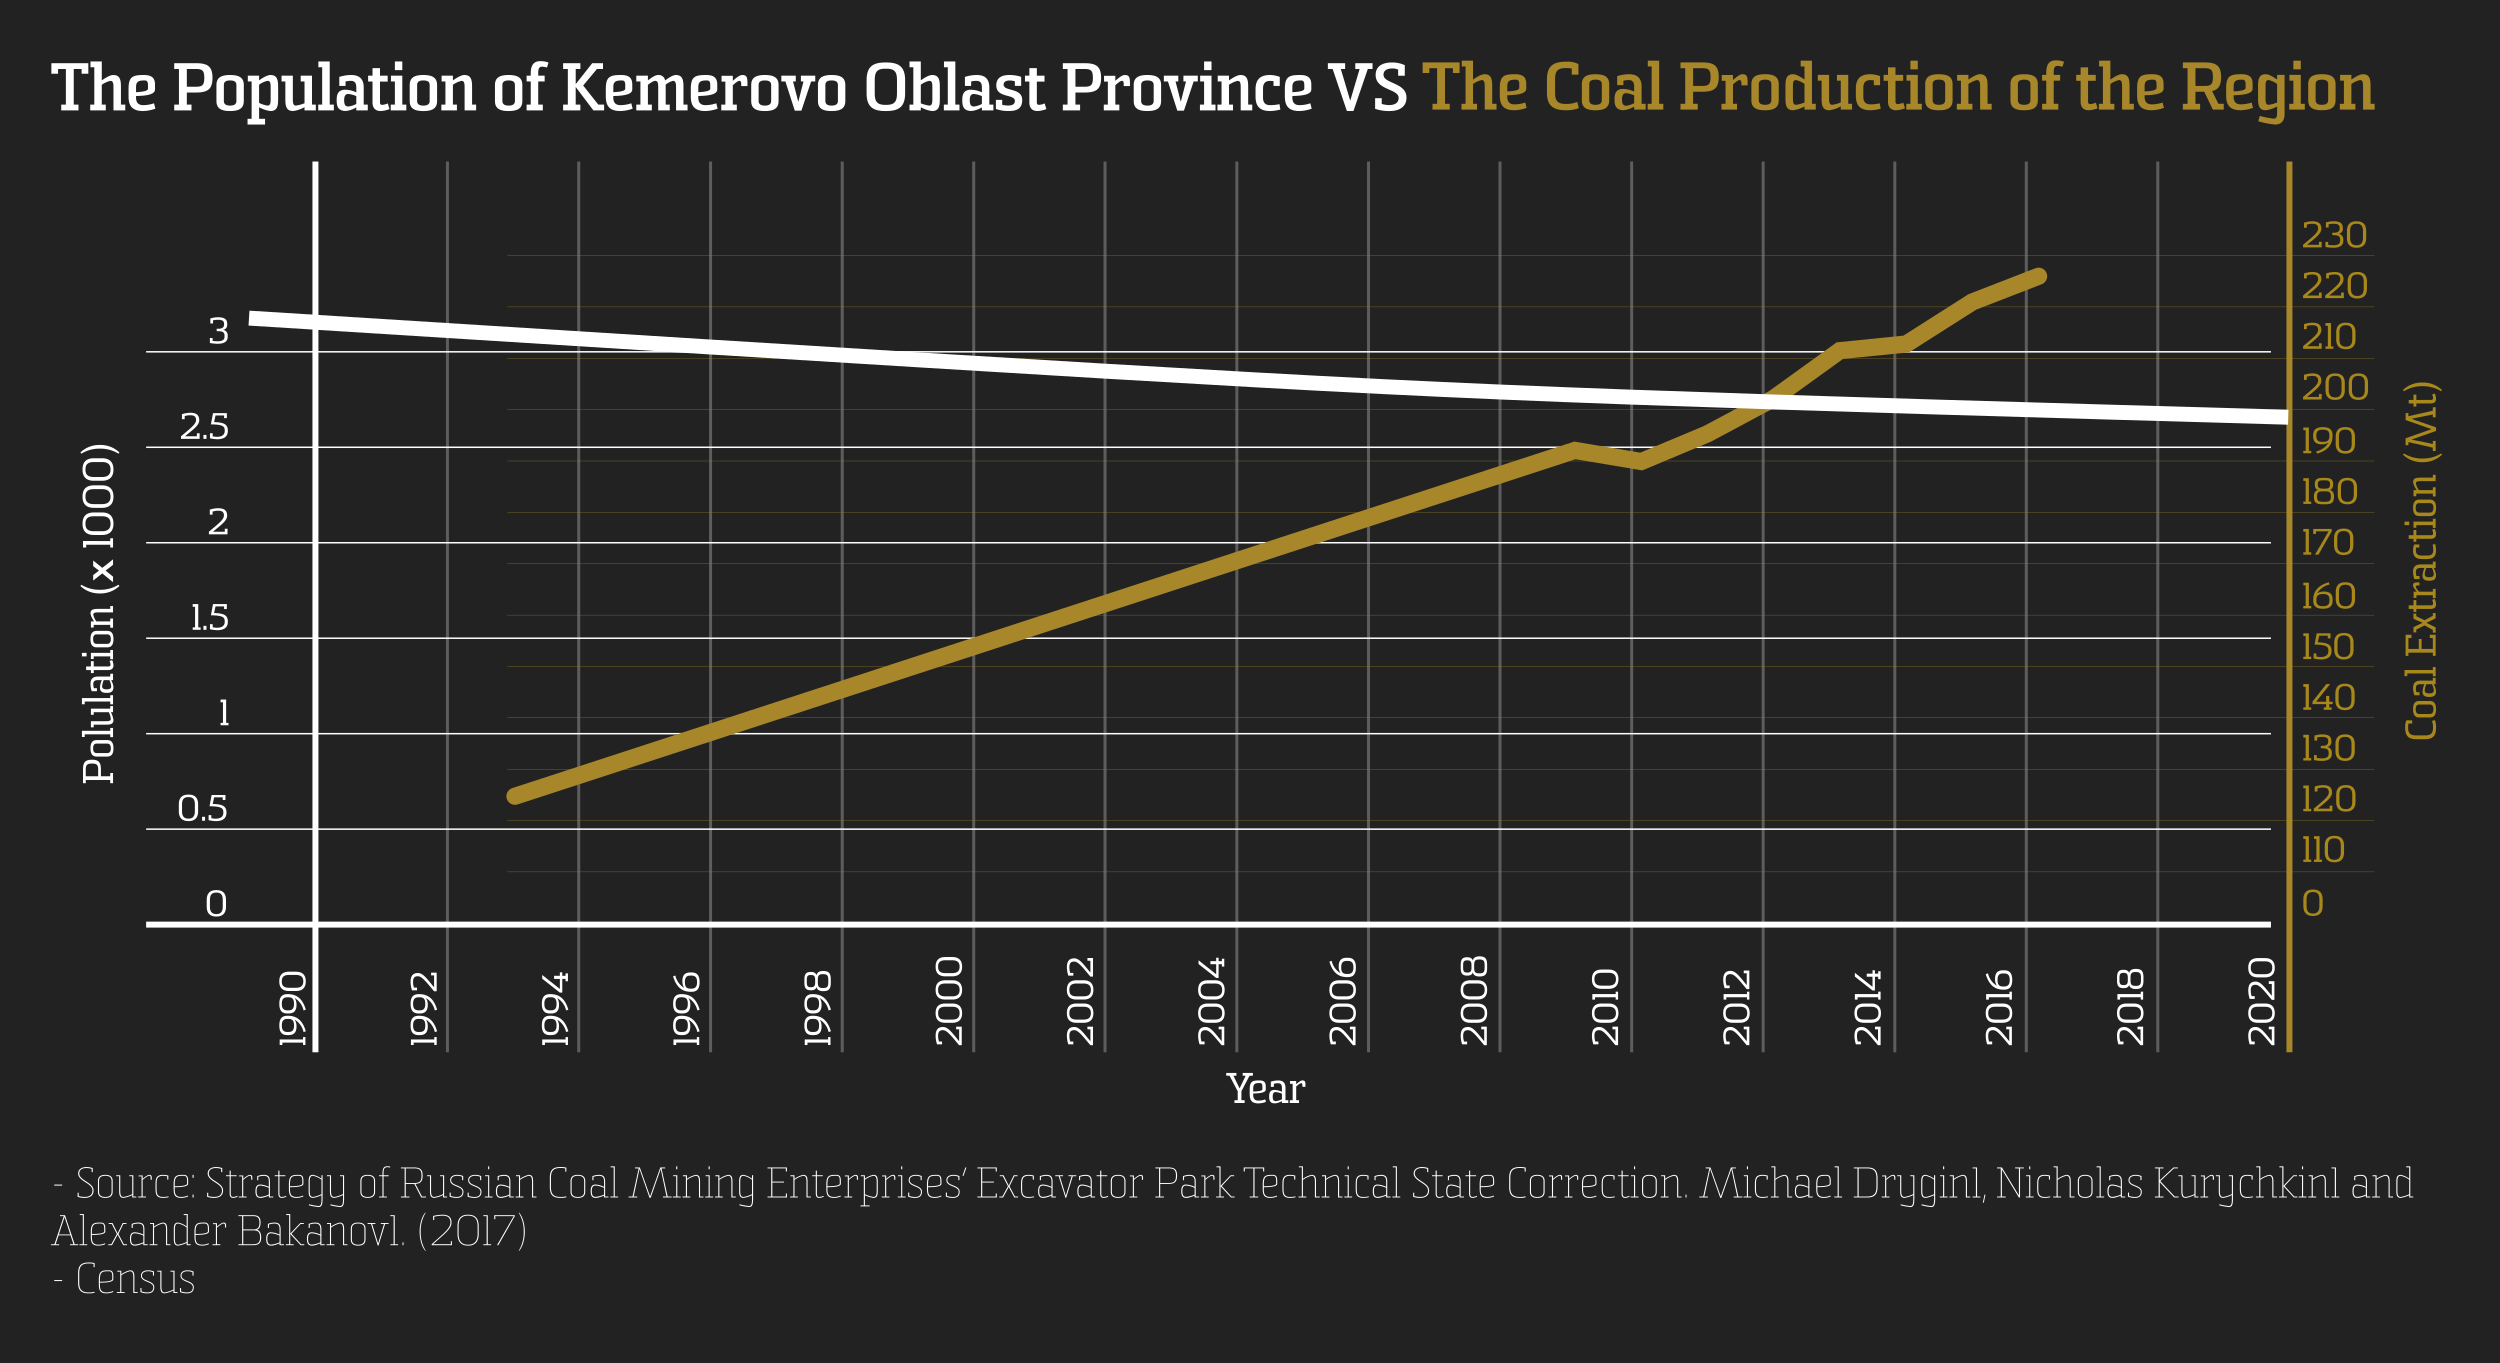 <svg xmlns="http://www.w3.org/2000/svg" xmlns:xlink="http://www.w3.org/1999/xlink" width="838" height="457" viewBox="0 0 838 457">
  <rect x="0" y="0" width="838" height="457" fill="#333333" stroke="none"/>
  <defs>
    <clipPath id="clip-path">
      <rect id="Rectangle_109" data-name="Rectangle 109" width="422.807" height="210.585" fill="none"/>
    </clipPath>
    <clipPath id="clip-path-2">
      <rect id="Rectangle_110" data-name="Rectangle 110" width="501.824" height="283.244" fill="none"/>
    </clipPath>
    <clipPath id="clip-Shape">
      <rect width="838" height="457"/>
    </clipPath>
  </defs>
  <g id="Shape" clip-path="url(#clip-Shape)">
    <rect width="838" height="457" fill="#222"/>
    <g id="Group_697" data-name="Group 697" transform="translate(-96.582 -70.387)">
      <g id="Group_381" data-name="Group 381" transform="translate(-452.418 -279.613)">
        <g id="Group_380" data-name="Group 380">
          <g id="Group_378" data-name="Group 378" transform="translate(0 0.152)">
            <path id="Path_883" data-name="Path 883" d="M12.606,4.724V1.182H.22V4.724H2.464V3.118H5.082V15.064H3.52V17H9.306V15.064H7.722V3.118h2.64V4.724Zm5.852,10.34H17.116V8.42A8.589,8.589,0,0,1,20,7.1c.924,0,1.034.9,1.034,2.222V17h3.96V15.064H23.54V9.322c0-2.222-.132-4.18-2.574-4.18-1.21,0-2.926,1.188-3.85,1.8V.61H13.332V2.546h1.276V15.064H13.244V17h5.214Zm16.17-.44A11.156,11.156,0,0,1,31,15.24c-1.914,0-2.4-1.166-2.4-2.6v-.462c5.236-.066,6.358-1.078,6.358-2.222V8.42c0-1.76-.55-3.278-3.7-3.278-3.718,0-5.17.484-5.17,4.664v2.552c0,3.19,1.3,4.862,4.906,4.862a13.326,13.326,0,0,0,4.092-.792ZM32.6,9.718c0,.66-1.21,1.056-4,1.188V9.146c0-1.98,1.122-2.178,2.926-2.178.968,0,1.078.77,1.078,1.65ZM47.19,15.064H45.628V11.016h2.948c3.806,0,5.654-.88,5.654-4.928,0-4.026-1.848-4.906-5.654-4.906H41.4V3.118h1.584V15.064H41.4V17H47.19ZM45.628,9.08V3.118h2.948c2.31,0,2.9.572,2.9,2.97,0,2.42-.594,2.992-2.9,2.992Zm19.1-.572c0-2.4-1.474-3.366-4.6-3.366S55.55,6.11,55.55,8.508v5.346c0,2.4,1.452,3.366,4.576,3.366s4.6-.968,4.6-3.366Zm-2.486,5.324c0,.946-.55,1.562-2.112,1.562-1.54,0-2.09-.616-2.09-1.562V8.53c0-1.012.55-1.562,2.09-1.562,1.562,0,2.112.55,2.112,1.562ZM76.23,9.322c0-2.222-.132-4.18-2.574-4.18-1.166,0-2.838,1.1-3.806,1.782V5.362H66.066V7.3h1.276V19.816H65.978v1.936h5.874V19.816h-2V15.944a10.391,10.391,0,0,0,3.806,1.276c2.442,0,2.574-1.958,2.574-4.18Zm-2.508,3.85c0,1.32-.11,2.222-1.034,2.222a9.515,9.515,0,0,1-2.838-.9V8.4a7.218,7.218,0,0,1,2.838-1.3c.924,0,1.034.836,1.034,2.09ZM78.65,7.3V13.04c0,2.222.132,4.18,2.574,4.18a10.5,10.5,0,0,0,3.85-1.3V17h3.784V15.064H87.582v-9.7H83.8V7.3h1.276v7.3a11.547,11.547,0,0,1-2.882.792c-.924,0-1.034-.9-1.034-2.222V5.362H77.374V7.3Zm16.258,7.766H93.522V.61H89.716V2.546h1.276V15.064h-1.32V17h5.236Zm11.374,0h-1.364v-5.7c0-2.64-1.166-4.224-4.246-4.224a13.4,13.4,0,0,0-3.938.638V8.794h2.09V7.32a7.676,7.676,0,0,1,1.738-.22c1.276,0,1.87.638,1.87,2.244v1.628a8.732,8.732,0,0,0-4.224-.88c-2.068.308-2.354,1.782-2.354,3.52s.286,3.234,2.354,3.542a3.751,3.751,0,0,0,.99.022,8.675,8.675,0,0,0,3.234-1.188V17h3.85ZM99.748,11.5a8.319,8.319,0,0,1,2.684.726v2.618a7.3,7.3,0,0,1-2.684.858c-1.122,0-1.386-.88-1.386-2.09C98.362,12.424,98.626,11.5,99.748,11.5Zm13.244,3.168a5.733,5.733,0,0,1-1.87.484c-.506,0-.748-.264-.748-.9V7.342h2.574V5.362h-2.574V2.832h-2.508v2.53h-1.474v1.98h1.474v6.952c0,2.134,1.166,2.926,2.772,2.926a9.035,9.035,0,0,0,2.926-.66Zm6.2.4h-1.342v-9.7h-3.806V7.3h1.32v7.766h-1.386V17H119.2Zm-1.342-11.55V.61h-2.486v2.9Zm11.66,4.994c0-2.4-1.474-3.366-4.6-3.366s-4.576.968-4.576,3.366v5.346c0,2.4,1.452,3.366,4.576,3.366s4.6-.968,4.6-3.366Zm-2.486,5.324c0,.946-.55,1.562-2.112,1.562-1.54,0-2.09-.616-2.09-1.562V8.53c0-1.012.55-1.562,2.09-1.562,1.562,0,2.112.55,2.112,1.562ZM142.6,15.064H141.24V9.322c0-2.222-.132-4.18-2.574-4.18-1.21,0-2.926,1.188-3.85,1.8V5.362h-3.784V7.3h1.276v7.766h-1.364V17h5.214V15.064h-1.342V8.42A8.59,8.59,0,0,1,137.7,7.1c.924,0,1.034.9,1.034,2.222V17H142.6Zm15.488-6.556c0-2.4-1.474-3.366-4.6-3.366s-4.576.968-4.576,3.366v5.346c0,2.4,1.452,3.366,4.576,3.366s4.6-.968,4.6-3.366Zm-2.486,5.324c0,.946-.55,1.562-2.112,1.562-1.54,0-2.09-.616-2.09-1.562V8.53c0-1.012.55-1.562,2.09-1.562,1.562,0,2.112.55,2.112,1.562Zm9.35,1.232h-1.54V7.3h2.156V5.362h-2.156V4.68c0-1.364.11-2.332,1.342-2.332a8.379,8.379,0,0,1,1.584.286l.528-1.65a6.209,6.209,0,0,0-1.518-.4c-3.058-.44-4.444.682-4.444,4.092v.682h-1.386V7.3h1.386v7.766h-1.386V17h5.434Zm12.584,0h-1.562v-5.9L181.9,17H185.5V15.064h-1.958l-5.06-6.4,4.62-5.544h2.024V1.182h-3.608L175.978,8.2V3.118h1.562V1.182h-5.786V3.118h1.584V15.064h-1.584V17h5.786Zm17.072-.44a11.157,11.157,0,0,1-3.63.616c-1.914,0-2.4-1.166-2.4-2.6v-.462c5.236-.066,6.358-1.078,6.358-2.222V8.42c0-1.76-.55-3.278-3.7-3.278-3.718,0-5.17.484-5.17,4.664v2.552c0,3.19,1.3,4.862,4.906,4.862a13.325,13.325,0,0,0,4.092-.792Zm-2.024-4.906c0,.66-1.21,1.056-4,1.188V9.146c0-1.98,1.122-2.178,2.926-2.178.968,0,1.078.77,1.078,1.65Zm20.878,5.346H212.1V9.322c0-2.222-.132-4.18-2.574-4.18-1.078,0-2.64,1.144-3.586,1.826a2.157,2.157,0,0,0-2.376-1.826c-1.056,0-2.574,1.188-3.388,1.8V5.362h-3.894V7.3h1.386v7.766h-1.386V17H201.5V15.064h-1.32V8.42c.506-.352,1.76-1.32,2.42-1.32.946,0,1.034.9,1.034,2.222V17H207.5V15.064H206.14V9.322c0-.308,0-.638-.022-.946A6.954,6.954,0,0,1,208.582,7.1c.924,0,1.034.9,1.034,2.222V17h3.85Zm9.636-.44a11.157,11.157,0,0,1-3.63.616c-1.914,0-2.4-1.166-2.4-2.6v-.462c5.236-.066,6.358-1.078,6.358-2.222V8.42c0-1.76-.55-3.278-3.7-3.278-3.718,0-5.17.484-5.17,4.664v2.552c0,3.19,1.3,4.862,4.906,4.862a13.325,13.325,0,0,0,4.092-.792Zm-2.024-4.906c0,.66-1.21,1.056-4,1.188V9.146c0-1.98,1.122-2.178,2.926-2.178.968,0,1.078.77,1.078,1.65Zm8.91,5.346h-1.342V8.552c.462-.374,1.606-1.452,2.178-1.452.506,0,.594.374.638.946V8.86h2.09V8.046c0-2.112-.2-2.9-1.76-2.9-.968,0-2.376,1.276-3.146,1.936V5.406h-3.784V7.342h1.276v7.722h-1.364V17h5.214ZM243.98,8.508c0-2.4-1.474-3.366-4.6-3.366s-4.576.968-4.576,3.366v5.346c0,2.4,1.452,3.366,4.576,3.366s4.6-.968,4.6-3.366Zm-2.486,5.324c0,.946-.55,1.562-2.112,1.562-1.54,0-2.09-.616-2.09-1.562V8.53c0-1.012.55-1.562,2.09-1.562,1.562,0,2.112.55,2.112,1.562Zm8.25-8.47H244.9V7.3h1.364l3.146,9.79h2.222l3.256-9.79h1.386V5.362H251.46V7.3h.88l-1.76,6.82L248.82,7.3h.924Zm16.61,3.146c0-2.4-1.474-3.366-4.6-3.366s-4.576.968-4.576,3.366v5.346c0,2.4,1.452,3.366,4.576,3.366s4.6-.968,4.6-3.366Zm-2.486,5.324c0,.946-.55,1.562-2.112,1.562-1.54,0-2.09-.616-2.09-1.562V8.53c0-1.012.55-1.562,2.09-1.562,1.562,0,2.112.55,2.112,1.562Zm16.214,3.388c4.268,0,6.314-1.474,6.314-5.962V6.924c0-4.51-2.046-5.984-6.314-5.984H279.8c-4.312,0-6.314,1.474-6.314,5.984v4.334c0,4.488,2.046,5.962,6.314,5.962Zm3.586-5.962c0,2.75-.748,3.894-3.586,3.894H279.8c-2.838,0-3.586-1.144-3.586-3.894V6.924c0-2.75.682-3.894,3.586-3.894h.286c2.9,0,3.586,1.144,3.586,3.894ZM291.654.61H287.87V2.546h1.276V15.064H287.87V17h3.784V15.944a10.255,10.255,0,0,0,3.806,1.276c2.442,0,2.574-1.958,2.574-4.18V9.322c0-2.222-.132-4.18-2.574-4.18-1.166,0-2.838,1.1-3.806,1.782Zm3.872,8.58v3.982c0,1.32-.088,2.222-1.034,2.222a11.034,11.034,0,0,1-2.838-.77V8.4a7.361,7.361,0,0,1,2.838-1.3C295.438,7.1,295.526,7.936,295.526,9.19Zm9.086,5.874h-1.386V.61H299.42V2.546H300.7V15.064h-1.32V17h5.236Zm11.374,0h-1.364v-5.7c0-2.64-1.166-4.224-4.246-4.224a13.4,13.4,0,0,0-3.938.638V8.794h2.09V7.32a7.675,7.675,0,0,1,1.738-.22c1.276,0,1.87.638,1.87,2.244v1.628a8.733,8.733,0,0,0-4.224-.88c-2.068.308-2.354,1.782-2.354,3.52s.286,3.234,2.354,3.542a3.751,3.751,0,0,0,.99.022,8.676,8.676,0,0,0,3.234-1.188V17h3.85ZM309.452,11.5a8.319,8.319,0,0,1,2.684.726v2.618a7.3,7.3,0,0,1-2.684.858c-1.122,0-1.386-.88-1.386-2.09C308.066,12.424,308.33,11.5,309.452,11.5Zm15.84-2.706V5.758a12.494,12.494,0,0,0-3.938-.616c-1.694,0-4.4.352-4.4,3.5,0,4.312,6.226,2.794,6.226,5.17,0,1.166-.924,1.562-2.266,1.562a8.272,8.272,0,0,1-1.98-.242V13.48h-2.112v3.036a12.149,12.149,0,0,0,4.224.7c2.354,0,4.6-.506,4.6-3.674,0-4.268-6.226-2.772-6.226-5.17,0-.9.7-1.386,2.068-1.386a5.818,5.818,0,0,1,1.694.264v1.54Zm7.876,5.874a5.733,5.733,0,0,1-1.87.484c-.506,0-.748-.264-.748-.9V7.342h2.574V5.362H330.55V2.832h-2.508v2.53h-1.474v1.98h1.474v6.952c0,2.134,1.166,2.926,2.772,2.926a9.035,9.035,0,0,0,2.926-.66Zm11.88.4h-1.562V11.016h2.948c3.806,0,5.654-.88,5.654-4.928,0-4.026-1.848-4.906-5.654-4.906h-7.172V3.118h1.584V15.064h-1.584V17h5.786ZM343.486,9.08V3.118h2.948c2.31,0,2.9.572,2.9,2.97,0,2.42-.594,2.992-2.9,2.992ZM358.2,15.064h-1.342V8.552c.462-.374,1.606-1.452,2.178-1.452.506,0,.594.374.638.946V8.86h2.09V8.046c0-2.112-.2-2.9-1.76-2.9-.968,0-2.376,1.276-3.146,1.936V5.406h-3.784V7.342h1.276v7.722H352.99V17H358.2ZM372.2,8.508c0-2.4-1.474-3.366-4.6-3.366s-4.576.968-4.576,3.366v5.346c0,2.4,1.452,3.366,4.576,3.366s4.6-.968,4.6-3.366Zm-2.486,5.324c0,.946-.55,1.562-2.112,1.562-1.54,0-2.09-.616-2.09-1.562V8.53c0-1.012.55-1.562,2.09-1.562,1.562,0,2.112.55,2.112,1.562Zm8.25-8.47h-4.84V7.3h1.364l3.146,9.79h2.222l3.256-9.79h1.386V5.362h-4.818V7.3h.88l-1.76,6.82-1.76-6.82h.924Zm12.474,9.7h-1.342v-9.7h-3.806V7.3h1.32v7.766H385.22V17h5.214Zm-1.342-11.55V.61h-2.486v2.9Zm13.662,11.55H401.39V9.322c0-2.222-.132-4.18-2.574-4.18-1.21,0-2.926,1.188-3.85,1.8V5.362h-3.784V7.3h1.276v7.766h-1.364V17h5.214V15.064h-1.342V8.42a8.589,8.589,0,0,1,2.882-1.32c.924,0,1.034.9,1.034,2.222V17h3.872Zm9.218-6.248V5.78a9.712,9.712,0,0,0-3.212-.638c-3.608,0-4.906,1.738-4.906,4.862v2.354c0,3.124,1.3,4.862,4.906,4.862a14.591,14.591,0,0,0,3.41-.506l-.286-1.8a15.576,15.576,0,0,1-3.124.33c-1.914,0-2.4-1.144-2.4-2.6V9.718c0-1.452.484-2.6,2.4-2.6a8.927,8.927,0,0,1,1.122.088V8.816Zm10.252,5.808a11.156,11.156,0,0,1-3.63.616c-1.914,0-2.4-1.166-2.4-2.6v-.462c5.236-.066,6.358-1.078,6.358-2.222V8.42c0-1.76-.55-3.278-3.7-3.278-3.718,0-5.17.484-5.17,4.664v2.552c0,3.19,1.3,4.862,4.906,4.862a13.325,13.325,0,0,0,4.092-.792ZM420.2,9.718c0,.66-1.21,1.056-4,1.188V9.146c0-1.98,1.122-2.178,2.926-2.178.968,0,1.078.77,1.078,1.65Zm13.684-8.536H428.1V3.118H429.7l4.774,14.1h2.2l4.818-14.1h1.584V1.182h-5.786V3.118h1.452L435.6,13.744,432.432,3.118h1.452Zm20,4.2V1.842a10,10,0,0,0-4.312-.9c-2.42,0-5.456.748-5.456,4.2,0,5.126,7.7,4.576,7.7,7.656,0,1.826-1.43,2.42-3.256,2.42a9.213,9.213,0,0,1-2.4-.374V12.908h-2.222v3.564a14.116,14.116,0,0,0,4.862.748c2.882,0,5.654-1.122,5.654-4.51,0-5.1-7.7-4.576-7.7-7.678,0-1.43,1.188-2.09,3.058-2.09a4.8,4.8,0,0,1,1.848.4V5.384Z" transform="translate(566 369.848)" fill="#fff"/>
            <path id="Path_884" data-name="Path 884" d="M472.252,4.724V1.182H459.866V4.724h2.244V3.118h2.618V15.064h-1.562V17h5.786V15.064h-1.584V3.118h2.64V4.724Zm5.852,10.34h-1.342V8.42a8.589,8.589,0,0,1,2.882-1.32c.924,0,1.034.9,1.034,2.222V17h3.96V15.064h-1.452V9.322c0-2.222-.132-4.18-2.574-4.18-1.21,0-2.926,1.188-3.85,1.8V.61h-3.784V2.546h1.276V15.064H472.89V17H478.1Zm16.17-.44a11.156,11.156,0,0,1-3.63.616c-1.914,0-2.4-1.166-2.4-2.6v-.462c5.236-.066,6.358-1.078,6.358-2.222V8.42c0-1.76-.55-3.278-3.7-3.278-3.718,0-5.17.484-5.17,4.664v2.552c0,3.19,1.3,4.862,4.906,4.862a13.325,13.325,0,0,0,4.092-.792ZM492.25,9.718c0,.66-1.21,1.056-4,1.188V9.146c0-1.98,1.122-2.178,2.926-2.178.968,0,1.078.77,1.078,1.65ZM512.094,5.3V1.732A8,8,0,0,0,508.288.94h-.308c-4.356,0-6.446,1.474-6.446,5.984v4.334c0,4.488,2.09,5.962,6.446,5.962h.308a11.578,11.578,0,0,0,3.938-.7l-.506-2.09a9.984,9.984,0,0,1-3.432.682h-.308c-2.97,0-3.718-1.078-3.718-3.85V6.924c0-2.794.748-3.85,3.718-3.85h.308a7.075,7.075,0,0,1,1.562.176V5.3Zm10.318,3.212c0-2.4-1.474-3.366-4.6-3.366s-4.576.968-4.576,3.366v5.346c0,2.4,1.452,3.366,4.576,3.366s4.6-.968,4.6-3.366Zm-2.486,5.324c0,.946-.55,1.562-2.112,1.562-1.54,0-2.09-.616-2.09-1.562V8.53c0-1.012.55-1.562,2.09-1.562,1.562,0,2.112.55,2.112,1.562Zm14.7,1.232h-1.364v-5.7c0-2.64-1.166-4.224-4.246-4.224a13.4,13.4,0,0,0-3.938.638V8.794h2.09V7.32A7.676,7.676,0,0,1,528.9,7.1c1.276,0,1.87.638,1.87,2.244v1.628a8.732,8.732,0,0,0-4.224-.88c-2.068.308-2.354,1.782-2.354,3.52s.286,3.234,2.354,3.542a3.751,3.751,0,0,0,.99.022,8.675,8.675,0,0,0,3.234-1.188V17h3.85ZM528.088,11.5a8.319,8.319,0,0,1,2.684.726v2.618a7.3,7.3,0,0,1-2.684.858c-1.122,0-1.386-.88-1.386-2.09C526.7,12.424,526.966,11.5,528.088,11.5Zm12.452,3.564h-1.386V.61h-3.806V2.546h1.276V15.064H535.3V17h5.236Zm11.55,0h-1.562V11.016h2.948c3.806,0,5.654-.88,5.654-4.928,0-4.026-1.848-4.906-5.654-4.906H546.3V3.118h1.584V15.064H546.3V17h5.786ZM550.528,9.08V3.118h2.948c2.31,0,2.9.572,2.9,2.97,0,2.42-.594,2.992-2.9,2.992Zm14.718,5.984H563.9V8.552c.462-.374,1.606-1.452,2.178-1.452.506,0,.594.374.638.946V8.86h2.09V8.046c0-2.112-.2-2.9-1.76-2.9-.968,0-2.376,1.276-3.146,1.936V5.406H560.12V7.342H561.4v7.722h-1.364V17h5.214Zm13.992-6.556c0-2.4-1.474-3.366-4.6-3.366s-4.576.968-4.576,3.366v5.346c0,2.4,1.452,3.366,4.576,3.366s4.6-.968,4.6-3.366Zm-2.486,5.324c0,.946-.55,1.562-2.112,1.562-1.54,0-2.09-.616-2.09-1.562V8.53c0-1.012.55-1.562,2.09-1.562,1.562,0,2.112.55,2.112,1.562ZM590.37.61h-3.784V2.546h1.276V6.924c-.99-.682-2.64-1.782-3.806-1.782-2.442,0-2.574,1.958-2.574,4.18V13.04c0,2.222.132,4.18,2.574,4.18a10.529,10.529,0,0,0,3.806-1.276V17h3.784V15.064H590.37Zm-6.38,12.562V9.19c0-1.254.088-2.09,1.034-2.09a7.511,7.511,0,0,1,2.838,1.3v6.226a11.281,11.281,0,0,1-2.838.77C584.078,15.394,583.99,14.492,583.99,13.172ZM593.6,7.3V13.04c0,2.222.132,4.18,2.574,4.18a10.5,10.5,0,0,0,3.85-1.3V17h3.784V15.064h-1.276v-9.7h-3.784V7.3h1.276v7.3a11.547,11.547,0,0,1-2.882.792c-.924,0-1.034-.9-1.034-2.222V5.362h-3.784V7.3Zm19.6,1.518V5.78a9.711,9.711,0,0,0-3.212-.638c-3.608,0-4.906,1.738-4.906,4.862v2.354c0,3.124,1.3,4.862,4.906,4.862a14.591,14.591,0,0,0,3.41-.506l-.286-1.8a15.575,15.575,0,0,1-3.124.33c-1.914,0-2.4-1.144-2.4-2.6V9.718c0-1.452.484-2.6,2.4-2.6a8.929,8.929,0,0,1,1.122.088V8.816Zm7.788,5.852a5.733,5.733,0,0,1-1.87.484c-.506,0-.748-.264-.748-.9V7.342h2.574V5.362h-2.574V2.832h-2.508v2.53h-1.474v1.98h1.474v6.952c0,2.134,1.166,2.926,2.772,2.926a9.035,9.035,0,0,0,2.926-.66Zm6.2.4h-1.342v-9.7H622.05V7.3h1.32v7.766h-1.386V17H627.2Zm-1.342-11.55V.61H623.37v2.9Zm11.66,4.994c0-2.4-1.474-3.366-4.6-3.366s-4.576.968-4.576,3.366v5.346c0,2.4,1.452,3.366,4.576,3.366s4.6-.968,4.6-3.366Zm-2.486,5.324c0,.946-.55,1.562-2.112,1.562-1.54,0-2.09-.616-2.09-1.562V8.53c0-1.012.55-1.562,2.09-1.562,1.562,0,2.112.55,2.112,1.562Zm15.576,1.232h-1.364V9.322c0-2.222-.132-4.18-2.574-4.18-1.21,0-2.926,1.188-3.85,1.8V5.362h-3.784V7.3h1.276v7.766h-1.364V17h5.214V15.064h-1.342V8.42A8.589,8.589,0,0,1,645.7,7.1c.924,0,1.034.9,1.034,2.222V17h3.872Zm15.488-6.556c0-2.4-1.474-3.366-4.6-3.366s-4.576.968-4.576,3.366v5.346c0,2.4,1.452,3.366,4.576,3.366s4.6-.968,4.6-3.366Zm-2.486,5.324c0,.946-.55,1.562-2.112,1.562-1.54,0-2.09-.616-2.09-1.562V8.53c0-1.012.55-1.562,2.09-1.562,1.562,0,2.112.55,2.112,1.562Zm9.35,1.232h-1.54V7.3h2.156V5.362h-2.156V4.68c0-1.364.11-2.332,1.342-2.332a8.377,8.377,0,0,1,1.584.286l.528-1.65a6.208,6.208,0,0,0-1.518-.4c-3.058-.44-4.444.682-4.444,4.092v.682h-1.386V7.3h1.386v7.766h-1.386V17h5.434Zm12.584-.4a5.733,5.733,0,0,1-1.87.484c-.506,0-.748-.264-.748-.9V7.342H685.5V5.362h-2.574V2.832h-2.508v2.53h-1.474v1.98h1.474v6.952c0,2.134,1.166,2.926,2.772,2.926a9.035,9.035,0,0,0,2.926-.66Zm6.2.4H690.4V8.42a8.589,8.589,0,0,1,2.882-1.32c.924,0,1.034.9,1.034,2.222V17h3.96V15.064h-1.452V9.322c0-2.222-.132-4.18-2.574-4.18-1.21,0-2.926,1.188-3.85,1.8V.61H686.62V2.546H687.9V15.064h-1.364V17h5.214Zm16.17-.44a11.157,11.157,0,0,1-3.63.616c-1.914,0-2.4-1.166-2.4-2.6v-.462c5.236-.066,6.358-1.078,6.358-2.222V8.42c0-1.76-.55-3.278-3.7-3.278-3.718,0-5.17.484-5.17,4.664v2.552c0,3.19,1.3,4.862,4.906,4.862a13.325,13.325,0,0,0,4.092-.792Zm-2.024-4.906c0,.66-1.21,1.056-4,1.188V9.146c0-1.98,1.122-2.178,2.926-2.178.968,0,1.078.77,1.078,1.65ZM728.4,15.064h-1.782L724.5,10.8c2.024-.484,3.014-1.738,3.014-4.708,0-4.026-1.848-4.906-5.654-4.906h-7.172V3.118h1.584V15.064h-1.584V17h5.786V15.064h-1.562V11.016h2.948L724.746,17H728.4ZM718.916,9.08V3.118h2.948c2.31,0,2.9.572,2.9,2.97,0,2.42-.594,2.992-2.9,2.992Zm18.832,5.544a11.157,11.157,0,0,1-3.63.616c-1.914,0-2.4-1.166-2.4-2.6v-.462c5.236-.066,6.358-1.078,6.358-2.222V8.42c0-1.76-.55-3.278-3.7-3.278-3.718,0-5.17.484-5.17,4.664v2.552c0,3.19,1.3,4.862,4.906,4.862a13.325,13.325,0,0,0,4.092-.792Zm-2.024-4.906c0,.66-1.21,1.056-4,1.188V9.146c0-1.98,1.122-2.178,2.926-2.178.968,0,1.078.77,1.078,1.65Zm4.18-.4V13.04c0,2.222.132,4.18,2.574,4.18a10.529,10.529,0,0,0,3.806-1.276v1.672c0,1.628-.044,2.42-1.188,2.42a31.754,31.754,0,0,1-4.62-.924l-.506,1.8a29.629,29.629,0,0,0,5.654,1.1c1.364,0,3.168-.55,3.168-3.608V5.362h-2.508V6.924c-.99-.682-2.64-1.782-3.806-1.782C740.036,5.142,739.9,7.1,739.9,9.322Zm2.508,3.85V9.19c0-1.254.088-2.09,1.034-2.09a7.511,7.511,0,0,1,2.838,1.3v6.226a11.281,11.281,0,0,1-2.838.77C742.5,15.394,742.412,14.492,742.412,13.172Zm13.156,1.892h-1.342v-9.7H750.42V7.3h1.32v7.766h-1.386V17h5.214Zm-1.342-11.55V.61H751.74v2.9Zm11.66,4.994c0-2.4-1.474-3.366-4.6-3.366s-4.576.968-4.576,3.366v5.346c0,2.4,1.452,3.366,4.576,3.366s4.6-.968,4.6-3.366ZM763.4,13.832c0,.946-.55,1.562-2.112,1.562-1.54,0-2.09-.616-2.09-1.562V8.53c0-1.012.55-1.562,2.09-1.562,1.562,0,2.112.55,2.112,1.562Zm15.576,1.232h-1.364V9.322c0-2.222-.132-4.18-2.574-4.18-1.21,0-2.926,1.188-3.85,1.8V5.362H767.4V7.3h1.276v7.766h-1.364V17h5.214V15.064h-1.342V8.42A8.589,8.589,0,0,1,774.07,7.1c.924,0,1.034.9,1.034,2.222V17h3.872Z" transform="translate(566 369.584)" fill="#a78729"/>
            <g id="Group_299" data-name="Group 299" transform="translate(-136.11 -1901.082)">
              <g id="Group_298" data-name="Group 298" transform="translate(0 47.84)">
                <path id="Path_70" data-name="Path 70" d="M0,0V298.582" transform="translate(790.844 2257.229)" fill="none" stroke="#fff" stroke-width="2"/>
                <line id="Line_219" data-name="Line 219" y2="298.582" transform="translate(835.087 2257.229)" fill="none" stroke="#5d5d5d" stroke-width="1"/>
                <line id="Line_220" data-name="Line 220" y2="298.582" transform="translate(879.099 2257.229)" fill="none" stroke="#5d5d5d" stroke-width="1"/>
                <line id="Line_221" data-name="Line 221" y2="298.582" transform="translate(923.293 2257.229)" fill="none" stroke="#5d5d5d" stroke-width="1"/>
                <line id="Line_222" data-name="Line 222" y2="298.582" transform="translate(967.427 2257.229)" fill="none" stroke="#5d5d5d" stroke-width="1"/>
                <line id="Line_223" data-name="Line 223" y2="298.582" transform="translate(1011.5 2257.229)" fill="none" stroke="#5d5d5d" stroke-width="1"/>
                <line id="Line_224" data-name="Line 224" y2="298.582" transform="translate(1055.512 2257.229)" fill="none" stroke="#5d5d5d" stroke-width="1"/>
                <line id="Line_225" data-name="Line 225" y2="298.582" transform="translate(1099.706 2257.229)" fill="none" stroke="#5d5d5d" stroke-width="1"/>
                <line id="Line_226" data-name="Line 226" y2="298.582" transform="translate(1143.84 2257.229)" fill="none" stroke="#5d5d5d" stroke-width="1"/>
                <line id="Line_227" data-name="Line 227" y2="298.582" transform="translate(1187.913 2257.229)" fill="none" stroke="#5d5d5d" stroke-width="1"/>
                <line id="Line_228" data-name="Line 228" y2="298.582" transform="translate(1232.046 2257.229)" fill="none" stroke="#5d5d5d" stroke-width="1"/>
                <line id="Line_229" data-name="Line 229" y2="298.582" transform="translate(1276.119 2257.229)" fill="none" stroke="#5d5d5d" stroke-width="1"/>
                <line id="Line_230" data-name="Line 230" y2="298.582" transform="translate(1320.252 2257.229)" fill="none" stroke="#5d5d5d" stroke-width="1"/>
                <line id="Line_231" data-name="Line 231" y2="298.582" transform="translate(1364.325 2257.229)" fill="none" stroke="#5d5d5d" stroke-width="1"/>
                <line id="Line_232" data-name="Line 232" y2="298.582" transform="translate(1408.398 2257.229)" fill="none" stroke="#5d5d5d" stroke-width="1"/>
                <line id="Line_233" data-name="Line 233" y2="298.582" transform="translate(1452.532 2257.229)" fill="none" stroke="#a78729" stroke-width="2"/>
              </g>
              <g id="Group_292" data-name="Group 292" transform="translate(144.405)">
                <line id="Line_234" data-name="Line 234" x2="712.237" transform="translate(589.691 2368.859)" stroke="#fff" stroke-width="0.5"/>
                <line id="Line_234-2" data-name="Line 234" x2="712.237" transform="translate(589.691 2400.859)" stroke="#fff" stroke-width="0.5"/>
                <line id="Line_234-3" data-name="Line 234" x2="712.237" transform="translate(589.691 2432.859)" stroke="#fff" stroke-width="0.5"/>
                <line id="Line_234-4" data-name="Line 234" x2="712.237" transform="translate(589.691 2464.859)" stroke="#fff" stroke-width="0.5"/>
                <line id="Line_234-5" data-name="Line 234" x2="712.237" transform="translate(589.691 2496.859)" stroke="#fff" stroke-width="0.5"/>
                <line id="Line_234-6" data-name="Line 234" x2="712.237" transform="translate(589.691 2528.859)" stroke="#fff" stroke-width="0.5"/>
                <line id="Line_234-7" data-name="Line 234" x2="712.237" transform="translate(589.691 2560.859)" stroke="#fff" stroke-width="2"/>
              </g>
              <g id="Group_295" data-name="Group 295" transform="translate(265.479 -307.941)">
                <g id="Group_400" data-name="Group 400">
                  <line id="Line_235" data-name="Line 235" x2="625.803" transform="translate(589.691 2644.533)" fill="none" stroke="#a8881b" stroke-width="0.1"/>
                  <line id="Line_235-2" data-name="Line 235" x2="625.803" transform="translate(589.691 2661.75)" fill="none" stroke="#a8881b" stroke-width="0.1"/>
                  <line id="Line_235-3" data-name="Line 235" x2="625.803" transform="translate(589.691 2678.967)" fill="none" stroke="#a8881b" stroke-width="0.1"/>
                  <line id="Line_235-4" data-name="Line 235" x2="625.803" transform="translate(589.691 2696.184)" fill="none" stroke="#a8881b" stroke-width="0.1"/>
                  <line id="Line_235-5" data-name="Line 235" x2="625.803" transform="translate(589.691 2713.4)" fill="none" stroke="#a8881b" stroke-width="0.1"/>
                  <line id="Line_235-6" data-name="Line 235" x2="625.803" transform="translate(589.691 2730.617)" fill="none" stroke="#a8881b" stroke-width="0.1"/>
                  <line id="Line_235-7" data-name="Line 235" x2="625.803" transform="translate(589.691 2747.834)" fill="none" stroke="#a8881b" stroke-width="0.1"/>
                  <line id="Line_235-8" data-name="Line 235" x2="625.803" transform="translate(589.691 2765.051)" fill="none" stroke="#a8881b" stroke-width="0.1"/>
                  <line id="Line_235-9" data-name="Line 235" x2="625.803" transform="translate(589.691 2782.268)" fill="none" stroke="#a8881b" stroke-width="0.1"/>
                  <line id="Line_235-10" data-name="Line 235" x2="625.803" transform="translate(589.691 2799.484)" fill="none" stroke="#a8881b" stroke-width="0.1"/>
                  <line id="Line_235-11" data-name="Line 235" x2="625.803" transform="translate(589.691 2816.701)" fill="none" stroke="#a8881b" stroke-width="0.1"/>
                  <line id="Line_235-12" data-name="Line 235" x2="625.803" transform="translate(589.691 2833.918)" fill="none" stroke="#a8881b" stroke-width="0.1"/>
                  <line id="Line_235-13" data-name="Line 235" x2="625.803" transform="translate(589.691 2851.135)" fill="none" stroke="#a8881b" stroke-width="0.1"/>
                </g>
                <path id="Path_64" data-name="Path 64" d="M1065,0" transform="translate(150.494 2868.352)" fill="none" stroke="#a8881b" stroke-width="1"/>
              </g>
              <path id="Path_63" data-name="Path 63" d="M227.227,203.55,582.495,87.626l22.25,3.734,22.189-9.292,22.189-11.873,22.189-16,22.25-2.237,22.189-14.11,22.189-8.6" transform="translate(630.51 2314.279)" fill="none" stroke="#a78729" stroke-linecap="round" stroke-width="5.76"/>
              <g id="Group_296" data-name="Group 296">
                <path id="Path_906" data-name="Path 906" d="M3.852,9.12h.084C6.1,9.12,7.128,7.9,7.128,5.856V3.516C7.128,1.38,6.1.24,3.936.24H3.852C1.692.24.66,1.38.66,3.516v2.34C.66,7.9,1.692,9.12,3.852,9.12Zm0-.84C2.28,8.28,1.74,7.3,1.74,5.844V3.516c0-1.56.528-2.436,2.112-2.436h.084c1.572,0,2.1.876,2.1,2.436V5.844c0,1.452-.528,2.436-2.1,2.436Z" transform="translate(1456.532 2548.859)" fill="#a8881b"/>
                <path id="Path_905" data-name="Path 905" d="M3.3,8.2H2.508V.372H.648v.912H1.44V8.2H.648V9H3.3Zm3.588,0H6.1V.372H4.236v.912h.792V8.2H4.236V9H6.888Zm4.14.924h.084c2.16,0,3.192-1.224,3.192-3.264V3.516C14.3,1.38,13.272.24,11.112.24h-.084c-2.16,0-3.192,1.14-3.192,3.276v2.34C7.836,7.9,8.868,9.12,11.028,9.12Zm0-.84c-1.572,0-2.112-.984-2.112-2.436V3.516c0-1.56.528-2.436,2.112-2.436h.084c1.572,0,2.1.876,2.1,2.436V5.844c0,1.452-.528,2.436-2.1,2.436Z" transform="translate(1456.532 2530.859)" fill="#a8881b"/>
                <path id="Path_904" data-name="Path 904" d="M3.3,8.2H2.508V.372H.648v.912H1.44V8.2H.648V9H3.3ZM5.388,2.4V1.38A5.817,5.817,0,0,1,7.3,1.08c1.4,0,1.9.528,1.9,1.62,0,1.356-1.9,2.784-5.04,5.424V9h6.24V7.128H9.48v1H5.5c2.784-2.316,4.776-3.672,4.776-5.4,0-1.7-.96-2.484-2.988-2.484a9.4,9.4,0,0,0-2.82.48V2.4Zm9.48,6.72h.084c2.16,0,3.192-1.224,3.192-3.264V3.516C18.144,1.38,17.112.24,14.952.24h-.084c-2.16,0-3.192,1.14-3.192,3.276v2.34C11.676,7.9,12.708,9.12,14.868,9.12Zm0-.84c-1.572,0-2.112-.984-2.112-2.436V3.516c0-1.56.528-2.436,2.112-2.436h.084c1.572,0,2.1.876,2.1,2.436V5.844c0,1.452-.528,2.436-2.1,2.436Z" transform="translate(1456.532 2513.859)" fill="#a8881b"/>
                <path id="Path_903" data-name="Path 903" d="M3.3,8.2H2.508V.372H.648v.912H1.44V8.2H.648V9H3.3Zm1.992-5.88V1.248A8.615,8.615,0,0,1,6.948,1.08c1.428,0,2.04.372,2.04,1.368v.24c0,1.152-.948,1.392-1.956,1.392h-.54L6.54,4.9H7.1c1.068,0,2.04.216,2.04,1.416V6.8c0,1.248-1.2,1.476-2.292,1.476a12.907,12.907,0,0,1-1.7-.132V7.176H4.236v1.68a14.538,14.538,0,0,0,2.616.264C8.52,9.12,10.2,8.676,10.2,6.8V6.312A1.747,1.747,0,0,0,8.544,4.464a1.625,1.625,0,0,0,1.5-1.776v-.24C10.044.72,8.82.24,6.984.24a8.615,8.615,0,0,0-2.6.4v1.68Zm9.324,6.8H14.7c2.16,0,3.192-1.224,3.192-3.264V3.516C17.892,1.38,16.86.24,14.7.24h-.084c-2.16,0-3.192,1.14-3.192,3.276v2.34C11.424,7.9,12.456,9.12,14.616,9.12Zm0-.84C13.044,8.28,12.5,7.3,12.5,5.844V3.516c0-1.56.528-2.436,2.112-2.436H14.7c1.572,0,2.1.876,2.1,2.436V5.844c0,1.452-.528,2.436-2.1,2.436Z" transform="translate(1456.532 2496.859)" fill="#a8881b"/>
                <path id="Path_902" data-name="Path 902" d="M3.3,8.2H2.508V.372H.648v.912H1.44V8.2H.648V9H3.3Zm6.84,0h-.8V7.1h1.152V6.288H9.336V4.356H8.3V6.288H4.932L9.636.372H8.364L3.708,6.288V7.1H8.3V8.2H7.5V9h2.64Zm4.44.924h.084c2.16,0,3.192-1.224,3.192-3.264V3.516C17.856,1.38,16.824.24,14.664.24H14.58c-2.16,0-3.192,1.14-3.192,3.276v2.34C11.388,7.9,12.42,9.12,14.58,9.12Zm0-.84c-1.572,0-2.112-.984-2.112-2.436V3.516c0-1.56.528-2.436,2.112-2.436h.084c1.572,0,2.1.876,2.1,2.436V5.844c0,1.452-.528,2.436-2.1,2.436Z" transform="translate(1456.532 2479.859)" fill="#a8881b"/>
                <path id="Path_901" data-name="Path 901" d="M3.3,8.2H2.508V.372H.648v.912H1.44V8.2H.648V9H3.3ZM9.768,2.052V.372H5.124l-.7,3.768c4.32.048,4.632.8,4.632,2.136v.048C9.06,7.848,7.8,8.3,6.5,8.3a7.811,7.811,0,0,1-1.476-.156V7.116H4.116V8.8a11.552,11.552,0,0,0,2.448.324c1.9,0,3.54-.648,3.54-2.8V6.276c0-2-1.032-2.82-4.608-2.9l.48-2.232H8.844v.912ZM14.22,9.12H14.3c2.16,0,3.192-1.224,3.192-3.264V3.516C17.5,1.38,16.464.24,14.3.24H14.22c-2.16,0-3.192,1.14-3.192,3.276v2.34C11.028,7.9,12.06,9.12,14.22,9.12Zm0-.84c-1.572,0-2.112-.984-2.112-2.436V3.516c0-1.56.528-2.436,2.112-2.436H14.3c1.572,0,2.1.876,2.1,2.436V5.844c0,1.452-.528,2.436-2.1,2.436Z" transform="translate(1456.532 2462.859)" fill="#a8881b"/>
                <path id="Path_900" data-name="Path 900" d="M3.3,8.2H2.508V.372H.648v.912H1.44V8.2H.648V9H3.3ZM9.192.24c-3.456,1.008-5.1,2.832-5.208,5.652v.564c0,1.812,1.032,2.664,3.192,2.664h.1c2.16,0,3.192-.852,3.192-2.664v-.42c0-1.86-.948-2.676-2.9-2.676h-.1a3.858,3.858,0,0,0-2.184.624A6.457,6.457,0,0,1,9.444,1ZM7.176,8.28c-1.608,0-2.136-.72-2.136-1.836V6.036c0-1.188.516-1.836,2.136-1.836h.1c1.62,0,2.136.648,2.136,1.836v.408c0,1.116-.528,1.836-2.136,1.836Zm7.536.84H14.8c2.16,0,3.192-1.224,3.192-3.264V3.516C17.988,1.38,16.956.24,14.8.24h-.084c-2.16,0-3.192,1.14-3.192,3.276v2.34C11.52,7.9,12.552,9.12,14.712,9.12Zm0-.84C13.14,8.28,12.6,7.3,12.6,5.844V3.516c0-1.56.528-2.436,2.112-2.436H14.8c1.572,0,2.1.876,2.1,2.436V5.844c0,1.452-.528,2.436-2.1,2.436Z" transform="translate(1456.532 2445.859)" fill="#a8881b"/>
                <path id="Path_899" data-name="Path 899" d="M3.3,8.2H2.508V.372H.648v.912H1.44V8.2H.648V9H3.3ZM4.9,2.052V1.164H9.132L4.56,9H5.724l4.452-7.836V.372h-6.2v1.68Zm9.24,7.068h.084c2.16,0,3.192-1.224,3.192-3.264V3.516C17.412,1.38,16.38.24,14.22.24h-.084c-2.16,0-3.192,1.14-3.192,3.276v2.34C10.944,7.9,11.976,9.12,14.136,9.12Zm0-.84c-1.572,0-2.112-.984-2.112-2.436V3.516c0-1.56.528-2.436,2.112-2.436h.084c1.572,0,2.1.876,2.1,2.436V5.844c0,1.452-.528,2.436-2.1,2.436Z" transform="translate(1456.532 2427.859)" fill="#a8881b"/>
                <path id="Path_898" data-name="Path 898" d="M3.3,8.2H2.508V.372H.648v.912H1.44V8.2H.648V9H3.3Zm4.692.912c2.016,0,2.952-.468,2.952-2.556,0-1.428-.552-2.052-1.392-2.232.624-.192,1.092-.756,1.092-1.848V2.424C10.644.756,9.876.252,7.992.252H7.128c-1.884,0-2.64.5-2.64,2.172v.048c0,1.08.384,1.656,1.092,1.848-.84.18-1.392.8-1.392,2.232,0,2.088.924,2.556,2.94,2.556Zm-.876-.84c-1.38,0-1.872-.336-1.872-1.728,0-1.3.3-1.776,1.884-1.776h.864c1.6,0,1.9.48,1.9,1.776,0,1.392-.516,1.728-1.884,1.728Zm.876-7.2c1.224,0,1.62.324,1.62,1.368,0,1.092-.432,1.428-1.62,1.428H7.128c-1.188,0-1.62-.336-1.62-1.428,0-1.044.4-1.368,1.62-1.368ZM15.384,9.12h.084c2.16,0,3.192-1.224,3.192-3.264V3.516C18.66,1.38,17.628.24,15.468.24h-.084c-2.16,0-3.192,1.14-3.192,3.276v2.34C12.192,7.9,13.224,9.12,15.384,9.12Zm0-.84c-1.572,0-2.112-.984-2.112-2.436V3.516c0-1.56.528-2.436,2.112-2.436h.084c1.572,0,2.1.876,2.1,2.436V5.844c0,1.452-.528,2.436-2.1,2.436Z" transform="translate(1456.532 2410.859)" fill="#a8881b"/>
                <path id="Path_897" data-name="Path 897" d="M3.3,8.2H2.508V.372H.648v.912H1.44V8.2H.648V9H3.3Zm1.932.936c3.444-1,5.076-2.82,5.2-5.628a.738.738,0,0,0,.012-.168v-.42C10.44,1.1,9.408.252,7.248.252h-.1C4.992.252,3.96,1.1,3.96,2.916v.42c0,1.86.948,2.676,2.9,2.676h.1A3.843,3.843,0,0,0,9.132,5.4,6.441,6.441,0,0,1,4.98,8.376Zm2.016-8.04c1.608,0,2.136.708,2.136,1.836v.408c0,1.188-.516,1.836-2.136,1.836h-.1c-1.62,0-2.136-.648-2.136-1.836V2.928c0-1.128.528-1.836,2.136-1.836Zm7.44,8.028h.084c2.16,0,3.192-1.224,3.192-3.264V3.516C17.964,1.38,16.932.24,14.772.24h-.084C12.528.24,11.5,1.38,11.5,3.516v2.34C11.5,7.9,12.528,9.12,14.688,9.12Zm0-.84c-1.572,0-2.112-.984-2.112-2.436V3.516c0-1.56.528-2.436,2.112-2.436h.084c1.572,0,2.1.876,2.1,2.436V5.844c0,1.452-.528,2.436-2.1,2.436Z" transform="translate(1456.532 2393.859)" fill="#a8881b"/>
                <path id="Path_896" data-name="Path 896" d="M1.8,2.4V1.38a5.817,5.817,0,0,1,1.908-.3c1.4,0,1.9.528,1.9,1.62,0,1.356-1.9,2.784-5.04,5.424V9H6.8V7.128H5.892v1H1.908c2.784-2.316,4.776-3.672,4.776-5.4C6.684,1.02,5.724.24,3.7.24A9.4,9.4,0,0,0,.876.72V2.4Zm9.48,6.72h.084c2.16,0,3.192-1.224,3.192-3.264V3.516C14.556,1.38,13.524.24,11.364.24H11.28C9.12.24,8.088,1.38,8.088,3.516v2.34C8.088,7.9,9.12,9.12,11.28,9.12Zm0-.84c-1.572,0-2.112-.984-2.112-2.436V3.516c0-1.56.528-2.436,2.112-2.436h.084c1.572,0,2.1.876,2.1,2.436V5.844c0,1.452-.528,2.436-2.1,2.436Zm7.788.84h.084c2.16,0,3.192-1.224,3.192-3.264V3.516C22.344,1.38,21.312.24,19.152.24h-.084c-2.16,0-3.192,1.14-3.192,3.276v2.34C15.876,7.9,16.908,9.12,19.068,9.12Zm0-.84c-1.572,0-2.112-.984-2.112-2.436V3.516c0-1.56.528-2.436,2.112-2.436h.084c1.572,0,2.1.876,2.1,2.436V5.844c0,1.452-.528,2.436-2.1,2.436Z" transform="translate(1456.532 2375.859)" fill="#a8881b"/>
                <path id="Path_895" data-name="Path 895" d="M1.8,2.4V1.38a5.817,5.817,0,0,1,1.908-.3c1.4,0,1.9.528,1.9,1.62,0,1.356-1.9,2.784-5.04,5.424V9H6.8V7.128H5.892v1H1.908c2.784-2.316,4.776-3.672,4.776-5.4C6.684,1.02,5.724.24,3.7.24A9.4,9.4,0,0,0,.876.72V2.4Zm8.928,5.8H9.936V.372H8.076v.912h.792V8.2H8.076V9h2.652Zm4.14.924h.084c2.16,0,3.192-1.224,3.192-3.264V3.516C18.144,1.38,17.112.24,14.952.24h-.084c-2.16,0-3.192,1.14-3.192,3.276v2.34C11.676,7.9,12.708,9.12,14.868,9.12Zm0-.84c-1.572,0-2.112-.984-2.112-2.436V3.516c0-1.56.528-2.436,2.112-2.436h.084c1.572,0,2.1.876,2.1,2.436V5.844c0,1.452-.528,2.436-2.1,2.436Z" transform="translate(1456.532 2358.859)" fill="#a8881b"/>
                <path id="Path_894" data-name="Path 894" d="M1.8,2.4V1.38a5.817,5.817,0,0,1,1.908-.3c1.4,0,1.9.528,1.9,1.62,0,1.356-1.9,2.784-5.04,5.424V9H6.8V7.128H5.892v1H1.908c2.784-2.316,4.776-3.672,4.776-5.4C6.684,1.02,5.724.24,3.7.24A9.4,9.4,0,0,0,.876.72V2.4Zm7.428,0V1.38a5.817,5.817,0,0,1,1.908-.3c1.4,0,1.9.528,1.9,1.62,0,1.356-1.9,2.784-5.04,5.424V9h6.24V7.128H13.32v1H9.336c2.784-2.316,4.776-3.672,4.776-5.4,0-1.7-.96-2.484-2.988-2.484A9.4,9.4,0,0,0,8.3.72V2.4Zm9.48,6.72h.084c2.16,0,3.192-1.224,3.192-3.264V3.516C21.984,1.38,20.952.24,18.792.24h-.084c-2.16,0-3.192,1.14-3.192,3.276v2.34C15.516,7.9,16.548,9.12,18.708,9.12Zm0-.84C17.136,8.28,16.6,7.3,16.6,5.844V3.516c0-1.56.528-2.436,2.112-2.436h.084c1.572,0,2.1.876,2.1,2.436V5.844c0,1.452-.528,2.436-2.1,2.436Z" transform="translate(1456.532 2341.859)" fill="#a8881b"/>
                <path id="Path_893" data-name="Path 893" d="M1.8,2.4V1.38a5.817,5.817,0,0,1,1.908-.3c1.4,0,1.9.528,1.9,1.62,0,1.356-1.9,2.784-5.04,5.424V9H6.8V7.128H5.892v1H1.908c2.784-2.316,4.776-3.672,4.776-5.4C6.684,1.02,5.724.24,3.7.24A9.4,9.4,0,0,0,.876.72V2.4Zm7.332-.084V1.248a8.615,8.615,0,0,1,1.656-.168c1.428,0,2.04.372,2.04,1.368v.24c0,1.152-.948,1.392-1.956,1.392h-.54l.048.816h.564c1.068,0,2.04.216,2.04,1.416V6.8c0,1.248-1.2,1.476-2.292,1.476a12.907,12.907,0,0,1-1.7-.132V7.176H8.076v1.68a14.538,14.538,0,0,0,2.616.264c1.668,0,3.348-.444,3.348-2.316V6.312a1.747,1.747,0,0,0-1.656-1.848,1.625,1.625,0,0,0,1.5-1.776v-.24C13.884.72,12.66.24,10.824.24a8.615,8.615,0,0,0-2.6.4v1.68Zm9.324,6.8h.084c2.16,0,3.192-1.224,3.192-3.264V3.516C21.732,1.38,20.7.24,18.54.24h-.084c-2.16,0-3.192,1.14-3.192,3.276v2.34C15.264,7.9,16.3,9.12,18.456,9.12Zm0-.84c-1.572,0-2.112-.984-2.112-2.436V3.516c0-1.56.528-2.436,2.112-2.436h.084c1.572,0,2.1.876,2.1,2.436V5.844c0,1.452-.528,2.436-2.1,2.436Z" transform="translate(1456.532 2324.859)" fill="#a8881b"/>
              </g>
              <g id="Group_297" data-name="Group 297" transform="translate(-722.822)">
                <path id="Path_892" data-name="Path 892" d="M44.064,9.12h.084c2.16,0,3.192-1.224,3.192-3.264V3.516C47.34,1.38,46.308.24,44.148.24h-.084c-2.16,0-3.192,1.14-3.192,3.276v2.34C40.872,7.9,41.9,9.12,44.064,9.12Zm0-.84c-1.572,0-2.112-.984-2.112-2.436V3.516c0-1.56.528-2.436,2.112-2.436h.084c1.572,0,2.1.876,2.1,2.436V5.844c0,1.452-.528,2.436-2.1,2.436Z" transform="translate(1436.35 2549.043)" fill="#fff"/>
                <path id="Path_891" data-name="Path 891" d="M34.716,9.12H34.8c2.16,0,3.192-1.224,3.192-3.264V3.516C37.992,1.38,36.96.24,34.8.24h-.084c-2.16,0-3.192,1.14-3.192,3.276v2.34C31.524,7.9,32.556,9.12,34.716,9.12Zm0-.84C33.144,8.28,32.6,7.3,32.6,5.844V3.516c0-1.56.528-2.436,2.112-2.436H34.8c1.572,0,2.1.876,2.1,2.436V5.844c0,1.452-.528,2.436-2.1,2.436Zm5.6.72V7.668H39.312V9Zm6.84-6.948V.372H42.516l-.7,3.768c4.32.048,4.632.8,4.632,2.136v.048c0,1.524-1.26,1.98-2.556,1.98a7.811,7.811,0,0,1-1.476-.156V7.116h-.912V8.8a11.552,11.552,0,0,0,2.448.324c1.9,0,3.54-.648,3.54-2.8V6.276c0-2-1.032-2.82-4.608-2.9l.48-2.232h2.868v.912Z" transform="translate(1436.35 2517.043)" fill="#fff"/>
                <path id="Path_890" data-name="Path 890" d="M46.176,8.2h-.792V.372h-1.86v.912h.792V8.2h-.792V9h2.652Z" transform="translate(1438.35 2485.043)" fill="#fff"/>
                <path id="Path_889" data-name="Path 889" d="M32.828,8.2h-.792V.372h-1.86v.912h.792V8.2h-.792V9h2.652Zm1.956.8V7.668H33.776V9Zm6.84-6.948V.372H36.98l-.7,3.768c4.32.048,4.632.8,4.632,2.136v.048c0,1.524-1.26,1.98-2.556,1.98a7.811,7.811,0,0,1-1.476-.156V7.116h-.912V8.8a11.552,11.552,0,0,0,2.448.324c1.9,0,3.54-.648,3.54-2.8V6.276c0-2-1.032-2.82-4.608-2.9l.48-2.232H40.7v.912Z" transform="translate(1442.35 2453.043)" fill="#fff"/>
                <path id="Path_888" data-name="Path 888" d="M38.836,2.4V1.38a5.817,5.817,0,0,1,1.908-.3c1.4,0,1.9.528,1.9,1.62,0,1.356-1.9,2.784-5.04,5.424V9h6.24V7.128h-.912v1H38.944c2.784-2.316,4.776-3.672,4.776-5.4,0-1.7-.96-2.484-2.988-2.484a9.4,9.4,0,0,0-2.82.48V2.4Z" transform="translate(1440.35 2421.043)" fill="#fff"/>
                <path id="Path_887" data-name="Path 887" d="M29.488,2.4V1.38a5.817,5.817,0,0,1,1.908-.3c1.4,0,1.9.528,1.9,1.62,0,1.356-1.9,2.784-5.04,5.424V9h6.24V7.128H33.58v1H29.6c2.784-2.316,4.776-3.672,4.776-5.4,0-1.7-.96-2.484-2.988-2.484a9.4,9.4,0,0,0-2.82.48V2.4Zm7.3,6.6V7.668H35.776V9Zm6.84-6.948V.372H38.98l-.7,3.768c4.32.048,4.632.8,4.632,2.136v.048c0,1.524-1.26,1.98-2.556,1.98a7.811,7.811,0,0,1-1.476-.156V7.116h-.912V8.8a11.552,11.552,0,0,0,2.448.324c1.9,0,3.54-.648,3.54-2.8V6.276c0-2-1.032-2.82-4.608-2.9l.48-2.232H42.7v.912Z" transform="translate(1440.35 2389.043)" fill="#fff"/>
                <path id="Path_886" data-name="Path 886" d="M36.992,2.316V1.248a8.615,8.615,0,0,1,1.656-.168c1.428,0,2.04.372,2.04,1.368v.24c0,1.152-.948,1.392-1.956,1.392h-.54l.048.816H38.8c1.068,0,2.04.216,2.04,1.416V6.8c0,1.248-1.2,1.476-2.292,1.476a12.907,12.907,0,0,1-1.7-.132V7.176h-.912v1.68a14.538,14.538,0,0,0,2.616.264C40.22,9.12,41.9,8.676,41.9,6.8V6.312a1.747,1.747,0,0,0-1.656-1.848,1.625,1.625,0,0,0,1.5-1.776v-.24C41.744.72,40.52.24,38.684.24a8.615,8.615,0,0,0-2.6.4v1.68Z" transform="translate(1442.35 2357.043)" fill="#fff"/>
              </g>
              <path id="Path_924" data-name="Path 924" d="M3.3,8.2H2.508V.372H.648v.912H1.44V8.2H.648V9H3.3Zm1.932.936c3.444-1,5.076-2.82,5.2-5.628a.738.738,0,0,0,.012-.168v-.42C10.44,1.1,9.408.252,7.248.252h-.1C4.992.252,3.96,1.1,3.96,2.916v.42c0,1.86.948,2.676,2.9,2.676h.1A3.843,3.843,0,0,0,9.132,5.4,6.441,6.441,0,0,1,4.98,8.376Zm2.016-8.04c1.608,0,2.136.708,2.136,1.836v.408c0,1.188-.516,1.836-2.136,1.836h-.1c-1.62,0-2.136-.648-2.136-1.836V2.928c0-1.128.528-1.836,2.136-1.836Zm5.232,8.04c3.444-1,5.076-2.82,5.2-5.628a.738.738,0,0,0,.012-.168v-.42C17.688,1.1,16.656.252,14.5.252h-.1c-2.16,0-3.192.852-3.192,2.664v.42c0,1.86.948,2.676,2.9,2.676h.1A3.843,3.843,0,0,0,16.38,5.4a6.441,6.441,0,0,1-4.152,2.976ZM14.5,1.092c1.608,0,2.136.708,2.136,1.836v.408c0,1.188-.516,1.836-2.136,1.836h-.1c-1.62,0-2.136-.648-2.136-1.836V2.928c0-1.128.528-1.836,2.136-1.836Zm7.44,8.028h.084c2.16,0,3.192-1.224,3.192-3.264V3.516C25.212,1.38,24.18.24,22.02.24h-.084c-2.16,0-3.192,1.14-3.192,3.276v2.34C18.744,7.9,19.776,9.12,21.936,9.12Zm0-.84c-1.572,0-2.112-.984-2.112-2.436V3.516c0-1.56.528-2.436,2.112-2.436h.084c1.572,0,2.1.876,2.1,2.436V5.844c0,1.452-.528,2.436-2.1,2.436Z" transform="translate(778.487 2601.859) rotate(-90)" fill="#fff"/>
              <path id="Path_923" data-name="Path 923" d="M3.3,8.2H2.508V.372H.648v.912H1.44V8.2H.648V9H3.3Zm1.932.936c3.444-1,5.076-2.82,5.2-5.628a.738.738,0,0,0,.012-.168v-.42C10.44,1.1,9.408.252,7.248.252h-.1C4.992.252,3.96,1.1,3.96,2.916v.42c0,1.86.948,2.676,2.9,2.676h.1A3.843,3.843,0,0,0,9.132,5.4,6.441,6.441,0,0,1,4.98,8.376Zm2.016-8.04c1.608,0,2.136.708,2.136,1.836v.408c0,1.188-.516,1.836-2.136,1.836h-.1c-1.62,0-2.136-.648-2.136-1.836V2.928c0-1.128.528-1.836,2.136-1.836Zm5.232,8.04c3.444-1,5.076-2.82,5.2-5.628a.738.738,0,0,0,.012-.168v-.42C17.688,1.1,16.656.252,14.5.252h-.1c-2.16,0-3.192.852-3.192,2.664v.42c0,1.86.948,2.676,2.9,2.676h.1A3.843,3.843,0,0,0,16.38,5.4a6.441,6.441,0,0,1-4.152,2.976ZM14.5,1.092c1.608,0,2.136.708,2.136,1.836v.408c0,1.188-.516,1.836-2.136,1.836h-.1c-1.62,0-2.136-.648-2.136-1.836V2.928c0-1.128.528-1.836,2.136-1.836ZM19.884,2.4V1.38a5.817,5.817,0,0,1,1.908-.3c1.4,0,1.9.528,1.9,1.62,0,1.356-1.9,2.784-5.04,5.424V9h6.24V7.128h-.912v1H19.992c2.784-2.316,4.776-3.672,4.776-5.4,0-1.7-.96-2.484-2.988-2.484a9.4,9.4,0,0,0-2.82.48V2.4Z" transform="translate(822.487 2601.859) rotate(-90)" fill="#fff"/>
              <path id="Path_922" data-name="Path 922" d="M3.3,8.2H2.508V.372H.648v.912H1.44V8.2H.648V9H3.3Zm1.932.936c3.444-1,5.076-2.82,5.2-5.628a.738.738,0,0,0,.012-.168v-.42C10.44,1.1,9.408.252,7.248.252h-.1C4.992.252,3.96,1.1,3.96,2.916v.42c0,1.86.948,2.676,2.9,2.676h.1A3.843,3.843,0,0,0,9.132,5.4,6.441,6.441,0,0,1,4.98,8.376Zm2.016-8.04c1.608,0,2.136.708,2.136,1.836v.408c0,1.188-.516,1.836-2.136,1.836h-.1c-1.62,0-2.136-.648-2.136-1.836V2.928c0-1.128.528-1.836,2.136-1.836Zm5.232,8.04c3.444-1,5.076-2.82,5.2-5.628a.738.738,0,0,0,.012-.168v-.42C17.688,1.1,16.656.252,14.5.252h-.1c-2.16,0-3.192.852-3.192,2.664v.42c0,1.86.948,2.676,2.9,2.676h.1A3.843,3.843,0,0,0,16.38,5.4a6.441,6.441,0,0,1-4.152,2.976ZM14.5,1.092c1.608,0,2.136.708,2.136,1.836v.408c0,1.188-.516,1.836-2.136,1.836h-.1c-1.62,0-2.136-.648-2.136-1.836V2.928c0-1.128.528-1.836,2.136-1.836Zm10.14,7.1h-.8V7.1h1.152V6.288H23.832V4.356H22.8V6.288H19.428l4.7-5.916H22.86L18.2,6.288V7.1h4.6V8.2H22V9h2.64Z" transform="translate(866.487 2601.859) rotate(-90)" fill="#fff"/>
              <path id="Path_921" data-name="Path 921" d="M3.3,8.2H2.508V.372H.648v.912H1.44V8.2H.648V9H3.3Zm1.932.936c3.444-1,5.076-2.82,5.2-5.628a.738.738,0,0,0,.012-.168v-.42C10.44,1.1,9.408.252,7.248.252h-.1C4.992.252,3.96,1.1,3.96,2.916v.42c0,1.86.948,2.676,2.9,2.676h.1A3.843,3.843,0,0,0,9.132,5.4,6.441,6.441,0,0,1,4.98,8.376Zm2.016-8.04c1.608,0,2.136.708,2.136,1.836v.408c0,1.188-.516,1.836-2.136,1.836h-.1c-1.62,0-2.136-.648-2.136-1.836V2.928c0-1.128.528-1.836,2.136-1.836Zm5.232,8.04c3.444-1,5.076-2.82,5.2-5.628a.738.738,0,0,0,.012-.168v-.42C17.688,1.1,16.656.252,14.5.252h-.1c-2.16,0-3.192.852-3.192,2.664v.42c0,1.86.948,2.676,2.9,2.676h.1A3.843,3.843,0,0,0,16.38,5.4a6.441,6.441,0,0,1-4.152,2.976ZM14.5,1.092c1.608,0,2.136.708,2.136,1.836v.408c0,1.188-.516,1.836-2.136,1.836h-.1c-1.62,0-2.136-.648-2.136-1.836V2.928c0-1.128.528-1.836,2.136-1.836ZM23.688.24c-3.456,1.008-5.1,2.832-5.208,5.652v.564c0,1.812,1.032,2.664,3.192,2.664h.1c2.16,0,3.192-.852,3.192-2.664v-.42c0-1.86-.948-2.676-2.9-2.676h-.1a3.858,3.858,0,0,0-2.184.624A6.457,6.457,0,0,1,23.94,1ZM21.672,8.28c-1.608,0-2.136-.72-2.136-1.836V6.036c0-1.188.516-1.836,2.136-1.836h.1c1.62,0,2.136.648,2.136,1.836v.408c0,1.116-.528,1.836-2.136,1.836Z" transform="translate(910.487 2601.859) rotate(-90)" fill="#fff"/>
              <path id="Path_920" data-name="Path 920" d="M3.3,8.2H2.508V.372H.648v.912H1.44V8.2H.648V9H3.3Zm1.932.936c3.444-1,5.076-2.82,5.2-5.628a.738.738,0,0,0,.012-.168v-.42C10.44,1.1,9.408.252,7.248.252h-.1C4.992.252,3.96,1.1,3.96,2.916v.42c0,1.86.948,2.676,2.9,2.676h.1A3.843,3.843,0,0,0,9.132,5.4,6.441,6.441,0,0,1,4.98,8.376Zm2.016-8.04c1.608,0,2.136.708,2.136,1.836v.408c0,1.188-.516,1.836-2.136,1.836h-.1c-1.62,0-2.136-.648-2.136-1.836V2.928c0-1.128.528-1.836,2.136-1.836Zm5.232,8.04c3.444-1,5.076-2.82,5.2-5.628a.738.738,0,0,0,.012-.168v-.42C17.688,1.1,16.656.252,14.5.252h-.1c-2.16,0-3.192.852-3.192,2.664v.42c0,1.86.948,2.676,2.9,2.676h.1A3.843,3.843,0,0,0,16.38,5.4a6.441,6.441,0,0,1-4.152,2.976ZM14.5,1.092c1.608,0,2.136.708,2.136,1.836v.408c0,1.188-.516,1.836-2.136,1.836h-.1c-1.62,0-2.136-.648-2.136-1.836V2.928c0-1.128.528-1.836,2.136-1.836Zm7.992,8.016c2.016,0,2.952-.468,2.952-2.556,0-1.428-.552-2.052-1.392-2.232.624-.192,1.092-.756,1.092-1.848V2.424c0-1.668-.768-2.172-2.652-2.172h-.864c-1.884,0-2.64.5-2.64,2.172v.048c0,1.08.384,1.656,1.092,1.848-.84.18-1.392.8-1.392,2.232,0,2.088.924,2.556,2.94,2.556Zm-.876-.84c-1.38,0-1.872-.336-1.872-1.728,0-1.3.3-1.776,1.884-1.776h.864c1.6,0,1.9.48,1.9,1.776,0,1.392-.516,1.728-1.884,1.728Zm.876-7.2c1.224,0,1.62.324,1.62,1.368,0,1.092-.432,1.428-1.62,1.428h-.864c-1.188,0-1.62-.336-1.62-1.428,0-1.044.4-1.368,1.62-1.368Z" transform="translate(954.487 2601.859) rotate(-90)" fill="#fff"/>
              <path id="Path_919" data-name="Path 919" d="M1.8,2.4V1.38a5.817,5.817,0,0,1,1.908-.3c1.4,0,1.9.528,1.9,1.62,0,1.356-1.9,2.784-5.04,5.424V9H6.8V7.128H5.892v1H1.908c2.784-2.316,4.776-3.672,4.776-5.4C6.684,1.02,5.724.24,3.7.24A9.4,9.4,0,0,0,.876.72V2.4Zm9.48,6.72h.084c2.16,0,3.192-1.224,3.192-3.264V3.516C14.556,1.38,13.524.24,11.364.24H11.28C9.12.24,8.088,1.38,8.088,3.516v2.34C8.088,7.9,9.12,9.12,11.28,9.12Zm0-.84c-1.572,0-2.112-.984-2.112-2.436V3.516c0-1.56.528-2.436,2.112-2.436h.084c1.572,0,2.1.876,2.1,2.436V5.844c0,1.452-.528,2.436-2.1,2.436Zm7.788.84h.084c2.16,0,3.192-1.224,3.192-3.264V3.516C22.344,1.38,21.312.24,19.152.24h-.084c-2.16,0-3.192,1.14-3.192,3.276v2.34C15.876,7.9,16.908,9.12,19.068,9.12Zm0-.84c-1.572,0-2.112-.984-2.112-2.436V3.516c0-1.56.528-2.436,2.112-2.436h.084c1.572,0,2.1.876,2.1,2.436V5.844c0,1.452-.528,2.436-2.1,2.436Zm7.788.84h.084c2.16,0,3.192-1.224,3.192-3.264V3.516C30.132,1.38,29.1.24,26.94.24h-.084c-2.16,0-3.192,1.14-3.192,3.276v2.34C23.664,7.9,24.7,9.12,26.856,9.12Zm0-.84c-1.572,0-2.112-.984-2.112-2.436V3.516c0-1.56.528-2.436,2.112-2.436h.084c1.572,0,2.1.876,2.1,2.436V5.844c0,1.452-.528,2.436-2.1,2.436Z" transform="translate(998.487 2601.859) rotate(-90)" fill="#fff"/>
              <path id="Path_918" data-name="Path 918" d="M1.8,2.4V1.38a5.817,5.817,0,0,1,1.908-.3c1.4,0,1.9.528,1.9,1.62,0,1.356-1.9,2.784-5.04,5.424V9H6.8V7.128H5.892v1H1.908c2.784-2.316,4.776-3.672,4.776-5.4C6.684,1.02,5.724.24,3.7.24A9.4,9.4,0,0,0,.876.72V2.4Zm9.48,6.72h.084c2.16,0,3.192-1.224,3.192-3.264V3.516C14.556,1.38,13.524.24,11.364.24H11.28C9.12.24,8.088,1.38,8.088,3.516v2.34C8.088,7.9,9.12,9.12,11.28,9.12Zm0-.84c-1.572,0-2.112-.984-2.112-2.436V3.516c0-1.56.528-2.436,2.112-2.436h.084c1.572,0,2.1.876,2.1,2.436V5.844c0,1.452-.528,2.436-2.1,2.436Zm7.788.84h.084c2.16,0,3.192-1.224,3.192-3.264V3.516C22.344,1.38,21.312.24,19.152.24h-.084c-2.16,0-3.192,1.14-3.192,3.276v2.34C15.876,7.9,16.908,9.12,19.068,9.12Zm0-.84c-1.572,0-2.112-.984-2.112-2.436V3.516c0-1.56.528-2.436,2.112-2.436h.084c1.572,0,2.1.876,2.1,2.436V5.844c0,1.452-.528,2.436-2.1,2.436ZM24.8,2.4V1.38a5.817,5.817,0,0,1,1.908-.3c1.4,0,1.9.528,1.9,1.62,0,1.356-1.9,2.784-5.04,5.424V9h6.24V7.128H28.9v1H24.912c2.784-2.316,4.776-3.672,4.776-5.4,0-1.7-.96-2.484-2.988-2.484a9.4,9.4,0,0,0-2.82.48V2.4Z" transform="translate(1042.487 2601.859) rotate(-90)" fill="#fff"/>
              <path id="Path_917" data-name="Path 917" d="M1.8,2.4V1.38a5.817,5.817,0,0,1,1.908-.3c1.4,0,1.9.528,1.9,1.62,0,1.356-1.9,2.784-5.04,5.424V9H6.8V7.128H5.892v1H1.908c2.784-2.316,4.776-3.672,4.776-5.4C6.684,1.02,5.724.24,3.7.24A9.4,9.4,0,0,0,.876.72V2.4Zm9.48,6.72h.084c2.16,0,3.192-1.224,3.192-3.264V3.516C14.556,1.38,13.524.24,11.364.24H11.28C9.12.24,8.088,1.38,8.088,3.516v2.34C8.088,7.9,9.12,9.12,11.28,9.12Zm0-.84c-1.572,0-2.112-.984-2.112-2.436V3.516c0-1.56.528-2.436,2.112-2.436h.084c1.572,0,2.1.876,2.1,2.436V5.844c0,1.452-.528,2.436-2.1,2.436Zm7.788.84h.084c2.16,0,3.192-1.224,3.192-3.264V3.516C22.344,1.38,21.312.24,19.152.24h-.084c-2.16,0-3.192,1.14-3.192,3.276v2.34C15.876,7.9,16.908,9.12,19.068,9.12Zm0-.84c-1.572,0-2.112-.984-2.112-2.436V3.516c0-1.56.528-2.436,2.112-2.436h.084c1.572,0,2.1.876,2.1,2.436V5.844c0,1.452-.528,2.436-2.1,2.436ZM29.556,8.2h-.8V7.1H29.9V6.288H28.752V4.356H27.72V6.288H24.348l4.7-5.916H27.78L23.124,6.288V7.1h4.6V8.2h-.8V9h2.64Z" transform="translate(1086.487 2601.859) rotate(-90)" fill="#fff"/>
              <path id="Path_916" data-name="Path 916" d="M1.8,2.4V1.38a5.817,5.817,0,0,1,1.908-.3c1.4,0,1.9.528,1.9,1.62,0,1.356-1.9,2.784-5.04,5.424V9H6.8V7.128H5.892v1H1.908c2.784-2.316,4.776-3.672,4.776-5.4C6.684,1.02,5.724.24,3.7.24A9.4,9.4,0,0,0,.876.72V2.4Zm9.48,6.72h.084c2.16,0,3.192-1.224,3.192-3.264V3.516C14.556,1.38,13.524.24,11.364.24H11.28C9.12.24,8.088,1.38,8.088,3.516v2.34C8.088,7.9,9.12,9.12,11.28,9.12Zm0-.84c-1.572,0-2.112-.984-2.112-2.436V3.516c0-1.56.528-2.436,2.112-2.436h.084c1.572,0,2.1.876,2.1,2.436V5.844c0,1.452-.528,2.436-2.1,2.436Zm7.788.84h.084c2.16,0,3.192-1.224,3.192-3.264V3.516C22.344,1.38,21.312.24,19.152.24h-.084c-2.16,0-3.192,1.14-3.192,3.276v2.34C15.876,7.9,16.908,9.12,19.068,9.12Zm0-.84c-1.572,0-2.112-.984-2.112-2.436V3.516c0-1.56.528-2.436,2.112-2.436h.084c1.572,0,2.1.876,2.1,2.436V5.844c0,1.452-.528,2.436-2.1,2.436ZM28.608.24c-3.456,1.008-5.1,2.832-5.208,5.652v.564c0,1.812,1.032,2.664,3.192,2.664h.1c2.16,0,3.192-.852,3.192-2.664v-.42c0-1.86-.948-2.676-2.9-2.676h-.1a3.858,3.858,0,0,0-2.184.624A6.457,6.457,0,0,1,28.86,1ZM26.592,8.28c-1.608,0-2.136-.72-2.136-1.836V6.036c0-1.188.516-1.836,2.136-1.836h.1c1.62,0,2.136.648,2.136,1.836v.408c0,1.116-.528,1.836-2.136,1.836Z" transform="translate(1130.487 2601.859) rotate(-90)" fill="#fff"/>
              <path id="Path_915" data-name="Path 915" d="M1.8,2.4V1.38a5.817,5.817,0,0,1,1.908-.3c1.4,0,1.9.528,1.9,1.62,0,1.356-1.9,2.784-5.04,5.424V9H6.8V7.128H5.892v1H1.908c2.784-2.316,4.776-3.672,4.776-5.4C6.684,1.02,5.724.24,3.7.24A9.4,9.4,0,0,0,.876.72V2.4Zm9.48,6.72h.084c2.16,0,3.192-1.224,3.192-3.264V3.516C14.556,1.38,13.524.24,11.364.24H11.28C9.12.24,8.088,1.38,8.088,3.516v2.34C8.088,7.9,9.12,9.12,11.28,9.12Zm0-.84c-1.572,0-2.112-.984-2.112-2.436V3.516c0-1.56.528-2.436,2.112-2.436h.084c1.572,0,2.1.876,2.1,2.436V5.844c0,1.452-.528,2.436-2.1,2.436Zm7.788.84h.084c2.16,0,3.192-1.224,3.192-3.264V3.516C22.344,1.38,21.312.24,19.152.24h-.084c-2.16,0-3.192,1.14-3.192,3.276v2.34C15.876,7.9,16.908,9.12,19.068,9.12Zm0-.84c-1.572,0-2.112-.984-2.112-2.436V3.516c0-1.56.528-2.436,2.112-2.436h.084c1.572,0,2.1.876,2.1,2.436V5.844c0,1.452-.528,2.436-2.1,2.436Zm8.34.828c2.016,0,2.952-.468,2.952-2.556,0-1.428-.552-2.052-1.392-2.232.624-.192,1.092-.756,1.092-1.848V2.424c0-1.668-.768-2.172-2.652-2.172h-.864c-1.884,0-2.64.5-2.64,2.172v.048c0,1.08.384,1.656,1.092,1.848-.84.18-1.392.8-1.392,2.232,0,2.088.924,2.556,2.94,2.556Zm-.876-.84c-1.38,0-1.872-.336-1.872-1.728,0-1.3.3-1.776,1.884-1.776h.864c1.6,0,1.9.48,1.9,1.776,0,1.392-.516,1.728-1.884,1.728Zm.876-7.2c1.224,0,1.62.324,1.62,1.368,0,1.092-.432,1.428-1.62,1.428h-.864c-1.188,0-1.62-.336-1.62-1.428,0-1.044.4-1.368,1.62-1.368Z" transform="translate(1174.487 2601.859) rotate(-90)" fill="#fff"/>
              <path id="Path_913" data-name="Path 913" d="M1.8,2.4V1.38a5.817,5.817,0,0,1,1.908-.3c1.4,0,1.9.528,1.9,1.62,0,1.356-1.9,2.784-5.04,5.424V9H6.8V7.128H5.892v1H1.908c2.784-2.316,4.776-3.672,4.776-5.4C6.684,1.02,5.724.24,3.7.24A9.4,9.4,0,0,0,.876.72V2.4Zm9.48,6.72h.084c2.16,0,3.192-1.224,3.192-3.264V3.516C14.556,1.38,13.524.24,11.364.24H11.28C9.12.24,8.088,1.38,8.088,3.516v2.34C8.088,7.9,9.12,9.12,11.28,9.12Zm0-.84c-1.572,0-2.112-.984-2.112-2.436V3.516c0-1.56.528-2.436,2.112-2.436h.084c1.572,0,2.1.876,2.1,2.436V5.844c0,1.452-.528,2.436-2.1,2.436ZM18.516,8.2h-.792V.372h-1.86v.912h.792V8.2h-.792V9h2.652Zm4.14.924h.084c2.16,0,3.192-1.224,3.192-3.264V3.516C25.932,1.38,24.9.24,22.74.24h-.084c-2.16,0-3.192,1.14-3.192,3.276v2.34C19.464,7.9,20.5,9.12,22.656,9.12Zm0-.84c-1.572,0-2.112-.984-2.112-2.436V3.516c0-1.56.528-2.436,2.112-2.436h.084c1.572,0,2.1.876,2.1,2.436V5.844c0,1.452-.528,2.436-2.1,2.436Z" transform="translate(1218.487 2601.859) rotate(-90)" fill="#fff"/>
              <path id="Path_912" data-name="Path 912" d="M1.8,2.4V1.38a5.817,5.817,0,0,1,1.908-.3c1.4,0,1.9.528,1.9,1.62,0,1.356-1.9,2.784-5.04,5.424V9H6.8V7.128H5.892v1H1.908c2.784-2.316,4.776-3.672,4.776-5.4C6.684,1.02,5.724.24,3.7.24A9.4,9.4,0,0,0,.876.72V2.4Zm9.48,6.72h.084c2.16,0,3.192-1.224,3.192-3.264V3.516C14.556,1.38,13.524.24,11.364.24H11.28C9.12.24,8.088,1.38,8.088,3.516v2.34C8.088,7.9,9.12,9.12,11.28,9.12Zm0-.84c-1.572,0-2.112-.984-2.112-2.436V3.516c0-1.56.528-2.436,2.112-2.436h.084c1.572,0,2.1.876,2.1,2.436V5.844c0,1.452-.528,2.436-2.1,2.436ZM18.516,8.2h-.792V.372h-1.86v.912h.792V8.2h-.792V9h2.652ZM20.6,2.4V1.38a5.817,5.817,0,0,1,1.908-.3c1.4,0,1.9.528,1.9,1.62,0,1.356-1.9,2.784-5.04,5.424V9h6.24V7.128H24.7v1H20.712c2.784-2.316,4.776-3.672,4.776-5.4,0-1.7-.96-2.484-2.988-2.484a9.4,9.4,0,0,0-2.82.48V2.4Z" transform="translate(1262.487 2601.859) rotate(-90)" fill="#fff"/>
              <path id="Path_911" data-name="Path 911" d="M1.8,2.4V1.38a5.817,5.817,0,0,1,1.908-.3c1.4,0,1.9.528,1.9,1.62,0,1.356-1.9,2.784-5.04,5.424V9H6.8V7.128H5.892v1H1.908c2.784-2.316,4.776-3.672,4.776-5.4C6.684,1.02,5.724.24,3.7.24A9.4,9.4,0,0,0,.876.72V2.4Zm9.48,6.72h.084c2.16,0,3.192-1.224,3.192-3.264V3.516C14.556,1.38,13.524.24,11.364.24H11.28C9.12.24,8.088,1.38,8.088,3.516v2.34C8.088,7.9,9.12,9.12,11.28,9.12Zm0-.84c-1.572,0-2.112-.984-2.112-2.436V3.516c0-1.56.528-2.436,2.112-2.436h.084c1.572,0,2.1.876,2.1,2.436V5.844c0,1.452-.528,2.436-2.1,2.436ZM18.516,8.2h-.792V.372h-1.86v.912h.792V8.2h-.792V9h2.652Zm6.84,0h-.8V7.1H25.7V6.288H24.552V4.356H23.52V6.288H20.148l4.7-5.916H23.58L18.924,6.288V7.1h4.6V8.2h-.8V9h2.64Z" transform="translate(1306.487 2601.859) rotate(-90)" fill="#fff"/>
              <path id="Path_910" data-name="Path 910" d="M1.8,2.4V1.38a5.817,5.817,0,0,1,1.908-.3c1.4,0,1.9.528,1.9,1.62,0,1.356-1.9,2.784-5.04,5.424V9H6.8V7.128H5.892v1H1.908c2.784-2.316,4.776-3.672,4.776-5.4C6.684,1.02,5.724.24,3.7.24A9.4,9.4,0,0,0,.876.72V2.4Zm9.48,6.72h.084c2.16,0,3.192-1.224,3.192-3.264V3.516C14.556,1.38,13.524.24,11.364.24H11.28C9.12.24,8.088,1.38,8.088,3.516v2.34C8.088,7.9,9.12,9.12,11.28,9.12Zm0-.84c-1.572,0-2.112-.984-2.112-2.436V3.516c0-1.56.528-2.436,2.112-2.436h.084c1.572,0,2.1.876,2.1,2.436V5.844c0,1.452-.528,2.436-2.1,2.436ZM18.516,8.2h-.792V.372h-1.86v.912h.792V8.2h-.792V9h2.652ZM24.408.24c-3.456,1.008-5.1,2.832-5.208,5.652v.564c0,1.812,1.032,2.664,3.192,2.664h.1c2.16,0,3.192-.852,3.192-2.664v-.42c0-1.86-.948-2.676-2.9-2.676h-.1a3.858,3.858,0,0,0-2.184.624A6.457,6.457,0,0,1,24.66,1ZM22.392,8.28c-1.608,0-2.136-.72-2.136-1.836V6.036c0-1.188.516-1.836,2.136-1.836h.1c1.62,0,2.136.648,2.136,1.836v.408c0,1.116-.528,1.836-2.136,1.836Z" transform="translate(1350.487 2601.859) rotate(-90)" fill="#fff"/>
              <path id="Path_909" data-name="Path 909" d="M1.8,2.4V1.38a5.817,5.817,0,0,1,1.908-.3c1.4,0,1.9.528,1.9,1.62,0,1.356-1.9,2.784-5.04,5.424V9H6.8V7.128H5.892v1H1.908c2.784-2.316,4.776-3.672,4.776-5.4C6.684,1.02,5.724.24,3.7.24A9.4,9.4,0,0,0,.876.72V2.4Zm9.48,6.72h.084c2.16,0,3.192-1.224,3.192-3.264V3.516C14.556,1.38,13.524.24,11.364.24H11.28C9.12.24,8.088,1.38,8.088,3.516v2.34C8.088,7.9,9.12,9.12,11.28,9.12Zm0-.84c-1.572,0-2.112-.984-2.112-2.436V3.516c0-1.56.528-2.436,2.112-2.436h.084c1.572,0,2.1.876,2.1,2.436V5.844c0,1.452-.528,2.436-2.1,2.436ZM18.516,8.2h-.792V.372h-1.86v.912h.792V8.2h-.792V9h2.652Zm4.692.912c2.016,0,2.952-.468,2.952-2.556,0-1.428-.552-2.052-1.392-2.232.624-.192,1.092-.756,1.092-1.848V2.424c0-1.668-.768-2.172-2.652-2.172h-.864c-1.884,0-2.64.5-2.64,2.172v.048c0,1.08.384,1.656,1.092,1.848-.84.18-1.392.8-1.392,2.232,0,2.088.924,2.556,2.94,2.556Zm-.876-.84c-1.38,0-1.872-.336-1.872-1.728,0-1.3.3-1.776,1.884-1.776h.864c1.6,0,1.9.48,1.9,1.776,0,1.392-.516,1.728-1.884,1.728Zm.876-7.2c1.224,0,1.62.324,1.62,1.368,0,1.092-.432,1.428-1.62,1.428h-.864c-1.188,0-1.62-.336-1.62-1.428,0-1.044.4-1.368,1.62-1.368Z" transform="translate(1394.487 2601.859) rotate(-90)" fill="#fff"/>
              <path id="Path_908" data-name="Path 908" d="M1.8,2.4V1.38a5.817,5.817,0,0,1,1.908-.3c1.4,0,1.9.528,1.9,1.62,0,1.356-1.9,2.784-5.04,5.424V9H6.8V7.128H5.892v1H1.908c2.784-2.316,4.776-3.672,4.776-5.4C6.684,1.02,5.724.24,3.7.24A9.4,9.4,0,0,0,.876.72V2.4Zm9.48,6.72h.084c2.16,0,3.192-1.224,3.192-3.264V3.516C14.556,1.38,13.524.24,11.364.24H11.28C9.12.24,8.088,1.38,8.088,3.516v2.34C8.088,7.9,9.12,9.12,11.28,9.12Zm0-.84c-1.572,0-2.112-.984-2.112-2.436V3.516c0-1.56.528-2.436,2.112-2.436h.084c1.572,0,2.1.876,2.1,2.436V5.844c0,1.452-.528,2.436-2.1,2.436ZM17.016,2.4V1.38a5.817,5.817,0,0,1,1.908-.3c1.4,0,1.9.528,1.9,1.62,0,1.356-1.9,2.784-5.04,5.424V9h6.24V7.128h-.912v1H17.124c2.784-2.316,4.776-3.672,4.776-5.4,0-1.7-.96-2.484-2.988-2.484a9.4,9.4,0,0,0-2.82.48V2.4ZM26.5,9.12h.084c2.16,0,3.192-1.224,3.192-3.264V3.516C29.772,1.38,28.74.24,26.58.24H26.5C24.336.24,23.3,1.38,23.3,3.516v2.34C23.3,7.9,24.336,9.12,26.5,9.12Zm0-.84c-1.572,0-2.112-.984-2.112-2.436V3.516c0-1.56.528-2.436,2.112-2.436h.084c1.572,0,2.1.876,2.1,2.436V5.844c0,1.452-.528,2.436-2.1,2.436Z" transform="translate(1438.487 2601.859) rotate(-90)" fill="#fff"/>
              <path id="Path_62" data-name="Path 62" d="M83.122,14.087C189.453,20.769,295.784,27.45,369.778,31.851s115.652,6.519,176.413,8.716,140.623,4.472,220.486,6.747" transform="translate(685.45 2343.473)" fill="none" stroke="#fff" stroke-width="5"/>
              <path id="Path_885" data-name="Path 885" d="M3.822,14.062H2.73V10.94H4.858c2.31,0,3.416-.532,3.416-3s-1.106-3.01-3.416-3.01H.406v.938H1.484v8.19H.406V15H3.822ZM2.73,10.016V5.858H4.858c1.624,0,2.128.378,2.128,2.086s-.5,2.072-2.128,2.072Zm12.124-.462c0-1.456-.868-2.114-2.758-2.114S9.324,8.1,9.324,9.554v3.472c0,1.456.882,2.114,2.772,2.114s2.758-.658,2.758-2.114Zm-1.176,3.458c0,.784-.448,1.246-1.582,1.246s-1.6-.462-1.6-1.246V9.554c0-.8.448-1.232,1.6-1.232s1.582.434,1.582,1.232Zm5.25,1.05h-.966V4.57H15.89v.938h.9v8.554h-.938V15h3.08ZM20.02,8.518v4.046c0,1.372.084,2.576,1.582,2.576a8.142,8.142,0,0,0,2.6-.854V15h2.058v-.938h-.882V7.58H23.324v.938h.882V13.6a8.019,8.019,0,0,1-2.2.658c-.714,0-.812-.644-.812-1.638V7.58H19.138v.938ZM29.9,14.062h-.966V4.57H26.866v.938h.9v8.554h-.938V15H29.9Zm7.2,0h-.952V10.016c0-1.6-.616-2.576-2.506-2.576a7.9,7.9,0,0,0-2.408.42V9.6h1.022V8.588a4.715,4.715,0,0,1,1.33-.21c1.036,0,1.372.518,1.372,1.638v1.246a6.325,6.325,0,0,0-2.73-.644c-1.288.126-1.554,1.05-1.554,2.254s.266,2.1,1.554,2.24a5.16,5.16,0,0,0,.658,0,6.636,6.636,0,0,0,2.072-.742V15H37.1Zm-4.214-2.716a6.508,6.508,0,0,1,2.072.546v1.876a6.022,6.022,0,0,1-2.072.616c-.826,0-1.022-.63-1.022-1.512S32.06,11.346,32.886,11.346Zm8.5,2.492a4.085,4.085,0,0,1-1.274.308c-.378,0-.588-.21-.588-.756V8.532h1.764V7.58H39.522v-1.6h-1.19v1.6H37.31v.952h1.022v4.886c0,1.246.672,1.722,1.554,1.722a4.855,4.855,0,0,0,1.778-.42Zm3.668.224H44.1V7.58H42.028v.938h.882v5.544h-.952V15h3.094ZM44.1,6.138V4.57H42.91V6.138Zm7.364,3.416c0-1.456-.868-2.114-2.758-2.114s-2.772.658-2.772,2.114v3.472c0,1.456.882,2.114,2.772,2.114s2.758-.658,2.758-2.114Zm-1.176,3.458c0,.784-.448,1.246-1.582,1.246s-1.6-.462-1.6-1.246V9.554c0-.8.448-1.232,1.6-1.232s1.582.434,1.582,1.232Zm9.492,1.05h-.952V10.016c0-1.372-.084-2.576-1.582-2.576a6.566,6.566,0,0,0-2.6,1.218V7.58H52.584v.938h.882v5.544h-.952V15h3.094v-.938h-.966V9.4a6.3,6.3,0,0,1,2.2-1.022c.714,0,.812.644.812,1.638V15H59.78ZM65.24,10.6a11.469,11.469,0,0,1,1.68-6.216l-.406-.336A9.168,9.168,0,0,0,64.008,10.6a9.192,9.192,0,0,0,2.506,6.552l.406-.336A11.469,11.469,0,0,1,65.24,10.6Zm5.485.793L68.333,8.342h1.832l1.483,1.941,1.511-1.941h1.887L72.585,11.4,75.435,15H73.6l-1.955-2.488-2,2.488h-1.88ZM82.5,14.062h-.924V4.934h-2.17V6h.924v8.064h-.924V15H82.5Zm4.83,1.078h.1c2.52,0,3.724-1.428,3.724-3.808V8.6c0-2.492-1.2-3.822-3.724-3.822h-.1c-2.52,0-3.724,1.33-3.724,3.822v2.73C83.609,13.712,84.813,15.14,87.333,15.14Zm0-.98c-1.834,0-2.464-1.148-2.464-2.842V8.6c0-1.82.616-2.842,2.464-2.842h.1c1.834,0,2.45,1.022,2.45,2.842v2.716c0,1.694-.616,2.842-2.45,2.842Zm9.086.98h.1c2.52,0,3.724-1.428,3.724-3.808V8.6c0-2.492-1.2-3.822-3.724-3.822h-.1C93.9,4.78,92.7,6.11,92.7,8.6v2.73C92.7,13.712,93.9,15.14,96.419,15.14Zm0-.98c-1.834,0-2.464-1.148-2.464-2.842V8.6c0-1.82.616-2.842,2.464-2.842h.1c1.834,0,2.45,1.022,2.45,2.842v2.716c0,1.694-.616,2.842-2.45,2.842Zm9.086.98h.1c2.52,0,3.724-1.428,3.724-3.808V8.6c0-2.492-1.2-3.822-3.724-3.822h-.1c-2.52,0-3.724,1.33-3.724,3.822v2.73C101.781,13.712,102.985,15.14,105.505,15.14Zm0-.98c-1.834,0-2.464-1.148-2.464-2.842V8.6c0-1.82.616-2.842,2.464-2.842h.1c1.834,0,2.45,1.022,2.45,2.842v2.716c0,1.694-.616,2.842-2.45,2.842Zm7.042-3.556a11.591,11.591,0,0,1-1.68,6.216l.392.336a9.141,9.141,0,0,0,2.52-6.552,9.117,9.117,0,0,0-2.52-6.552l-.392.336A11.591,11.591,0,0,1,112.547,10.6Z" transform="translate(708 2513.86) rotate(-90)" fill="#fff"/>
              <path id="Path_914" data-name="Path 914" d="M9.044.934H5.628v.938h.994L4.592,6.1,2.534,1.872h.994V.934H.112v.938H1.218L3.962,7.066v3H2.884V11h3.4v-.938H5.208v-3L7.924,1.872h1.12Zm4.144,8.848a6.439,6.439,0,0,1-2.282.42c-1.526,0-1.75-.98-1.75-2.072V7.808c3.486-.028,4.214-.644,4.214-1.33V5.54c0-1.134-.28-2.1-2.072-2.1-2.366,0-3.318.252-3.318,3.038v1.54c0,2.03.658,3.122,2.926,3.122a7.525,7.525,0,0,0,2.52-.5Zm-.952-3.416c0,.434-.812.742-3.08.8V6.2c0-1.764.756-1.876,2.254-1.876.728,0,.826.532.826,1.288Zm8.694,3.7h-.952V6.016c0-1.6-.616-2.576-2.506-2.576a7.9,7.9,0,0,0-2.408.42V5.6h1.022V4.588a4.715,4.715,0,0,1,1.33-.21c1.036,0,1.372.518,1.372,1.638V7.262a6.325,6.325,0,0,0-2.73-.644C14.77,6.744,14.5,7.668,14.5,8.872s.266,2.1,1.554,2.24a5.16,5.16,0,0,0,.658,0,6.636,6.636,0,0,0,2.072-.742V11H20.93ZM16.716,7.346a6.508,6.508,0,0,1,2.072.546V9.768a6.022,6.022,0,0,1-2.072.616c-.826,0-1.022-.63-1.022-1.512S15.89,7.346,16.716,7.346Zm7.8,2.716h-.952V5.456c.364-.308,1.218-1.078,1.666-1.078.364,0,.406.266.42.672v.518H26.67V5.05c0-1.106-.1-1.61-1.036-1.61-.616,0-1.624.882-2.072,1.274V3.622H21.5V4.56h.882v5.5H21.42V11h3.094Z" transform="translate(1096.028 2609.651)" fill="#fff"/>
              <path id="Path_907" data-name="Path 907" d="M7.126,3.146V1.2A5.1,5.1,0,0,0,4.9.794H4.732C2.072.794.8,1.7.8,4.518V7.4c0,2.828,1.274,3.738,3.934,3.738H4.9a6.658,6.658,0,0,0,2.282-.378l-.238-.98a6.489,6.489,0,0,1-2.044.35H4.732c-2,0-2.66-.714-2.66-2.73V4.518c0-2,.658-2.73,2.66-2.73H4.9a5.791,5.791,0,0,1,1.162.126V3.146Zm6.482,2.408c0-1.456-.868-2.114-2.758-2.114S8.078,4.1,8.078,5.554V9.026c0,1.456.882,2.114,2.772,2.114s2.758-.658,2.758-2.114ZM12.432,9.012c0,.784-.448,1.246-1.582,1.246s-1.6-.462-1.6-1.246V5.554c0-.8.448-1.232,1.6-1.232s1.582.434,1.582,1.232Zm8.96,1.05H20.44V6.016c0-1.6-.616-2.576-2.506-2.576a7.9,7.9,0,0,0-2.408.42V5.6h1.022V4.588a4.715,4.715,0,0,1,1.33-.21c1.036,0,1.372.518,1.372,1.638V7.262a6.325,6.325,0,0,0-2.73-.644c-1.288.126-1.554,1.05-1.554,2.254s.266,2.1,1.554,2.24a5.16,5.16,0,0,0,.658,0,6.636,6.636,0,0,0,2.072-.742V11h2.142ZM17.178,7.346a6.508,6.508,0,0,1,2.072.546V9.768a6.022,6.022,0,0,1-2.072.616c-.826,0-1.022-.63-1.022-1.512S16.352,7.346,17.178,7.346Zm7.8,2.716H24.01V.57H21.938v.938h.9v8.554H21.9V11h3.08ZM35.812,2.894V.934H28.728v.938h1.078v8.19H28.728V11h6.006v.014h1.078V9.054H34.734v1.008H31.052V6.3h3.332V5.358H31.052V1.872h3.682V2.894Zm2.562.686H36.6v.938h.952l1.4,2.772-1.526,2.772h-.91V11H38.29l1.526-3.108L41.314,11h1.778v-.938h-.924L40.684,7.276l1.344-2.758H42.9V3.58h-1.75l-1.33,3.08ZM47.53,9.838a4.085,4.085,0,0,1-1.274.308c-.378,0-.588-.21-.588-.756V4.532h1.764V3.58H45.668v-1.6h-1.19v1.6H43.456v.952h1.022V9.418c0,1.246.672,1.722,1.554,1.722a4.855,4.855,0,0,0,1.778-.42Zm3.668.224h-.952V5.456c.364-.308,1.218-1.078,1.666-1.078.364,0,.406.266.42.672v.518h1.022V5.05c0-1.106-.1-1.61-1.036-1.61-.616,0-1.624.882-2.072,1.274V3.622H48.188V4.56h.882v5.5H48.1V11H51.2Zm9.142,0h-.952V6.016c0-1.6-.616-2.576-2.506-2.576a7.9,7.9,0,0,0-2.408.42V5.6H55.5V4.588a4.715,4.715,0,0,1,1.33-.21c1.036,0,1.372.518,1.372,1.638V7.262a6.325,6.325,0,0,0-2.73-.644c-1.288.126-1.554,1.05-1.554,2.254s.266,2.1,1.554,2.24a5.16,5.16,0,0,0,.658,0A6.636,6.636,0,0,0,58.2,10.37V11H60.34ZM56.126,7.346a6.508,6.508,0,0,1,2.072.546V9.768a6.022,6.022,0,0,1-2.072.616c-.826,0-1.022-.63-1.022-1.512S55.3,7.346,56.126,7.346Zm9.954-1.82V3.8a6.411,6.411,0,0,0-1.96-.364c-2.268,0-2.926,1.12-2.926,3.122V8.018c0,2,.658,3.122,2.926,3.122a10.253,10.253,0,0,0,2.072-.28l-.126-.868a9.565,9.565,0,0,1-1.946.21c-1.512,0-1.75-.966-1.75-2.072V6.45c0-1.106.238-2.072,1.75-2.072a4.708,4.708,0,0,1,.938.1v1.05Zm4.956,4.312a4.085,4.085,0,0,1-1.274.308c-.378,0-.588-.21-.588-.756V4.532h1.764V3.58H69.174v-1.6h-1.19v1.6H66.962v.952h1.022V9.418c0,1.246.672,1.722,1.554,1.722a4.855,4.855,0,0,0,1.778-.42Zm3.668.224h-.952V3.58H71.68v.938h.882v5.544H71.61V11H74.7Zm-.952-7.924V.57h-1.19V2.138Zm7.364,3.416c0-1.456-.868-2.114-2.758-2.114s-2.772.658-2.772,2.114V9.026c0,1.456.882,2.114,2.772,2.114s2.758-.658,2.758-2.114ZM79.94,9.012c0,.784-.448,1.246-1.582,1.246s-1.6-.462-1.6-1.246V5.554c0-.8.448-1.232,1.6-1.232s1.582.434,1.582,1.232Zm9.492,1.05H88.48V6.016c0-1.372-.084-2.576-1.582-2.576a6.566,6.566,0,0,0-2.6,1.218V3.58H82.236v.938h.882v5.544h-.952V11H85.26v-.938h-.966V5.4a6.3,6.3,0,0,1,2.2-1.022c.714,0,.812.644.812,1.638V11h2.128ZM94.892,6.6A11.469,11.469,0,0,1,96.572.388L96.166.052A9.168,9.168,0,0,0,93.66,6.6a9.192,9.192,0,0,0,2.506,6.552l.406-.336A11.469,11.469,0,0,1,94.892,6.6Zm6.776-5.67H99.33v.938h1.064l-1.862,8.19h-1.12V11h3.374v-.938H99.778l1.456-7.168,2.9,8.246h1.19l2.87-8.246,1.47,7.168h-.98V11h3.374v-.938h-1.134l-1.862-8.19h1.05V.934h-2.324l-3.052,8.68Zm14.728,8.9a4.085,4.085,0,0,1-1.274.308c-.378,0-.588-.21-.588-.756V4.532H116.3V3.58h-1.764v-1.6h-1.19v1.6h-1.022v.952h1.022V9.418c0,1.246.672,1.722,1.554,1.722a4.855,4.855,0,0,0,1.778-.42Zm2.73-3.234a11.591,11.591,0,0,1-1.68,6.216l.392.336a9.141,9.141,0,0,0,2.52-6.552,9.117,9.117,0,0,0-2.52-6.552l-.392.336A11.591,11.591,0,0,1,119.126,6.6Z" transform="translate(1490.532 2499.513) rotate(-90)" fill="#a8881b"/>
            </g>
          </g>
          <path id="Path_925" data-name="Path 925" d="M3.836,7.024V6.688H1.176v.336ZM14.084,2.5V1.158A5.939,5.939,0,0,0,11.956.794c-1.134,0-2.758.49-2.758,2.142,0,2.66,4.788,3.262,4.788,5.67,0,1.722-1.218,2.2-2.59,2.2a7.155,7.155,0,0,1-2.016-.28V9.418H9.016v1.344a6.311,6.311,0,0,0,2.366.378c1.54,0,2.982-.616,2.982-2.506,0-2.7-4.788-3.3-4.788-5.684,0-1.344,1.19-1.82,2.366-1.82A6.168,6.168,0,0,1,13.72,1.4V2.5ZM20.762,5.47c0-1.33-.77-2.058-2.464-2.058s-2.464.728-2.464,2.058V9.082c0,1.33.77,2.058,2.464,2.058s2.464-.728,2.464-2.058Zm-.364,3.6c0,1.12-.63,1.75-2.1,1.75s-2.1-.63-2.1-1.75V5.47c0-1.12.63-1.736,2.1-1.736s2.1.616,2.1,1.736Zm2.548-5.194V8.7c0,1.316.084,2.436,1.47,2.436a9.886,9.886,0,0,0,2.912-.938V11h1.358v-.322h-.994V3.552H26.334v.322h.994V9.866a10.021,10.021,0,0,1-2.912.952c-.938,0-1.106-.812-1.106-2.114V3.552H21.952v.322Zm8.988,6.8h-1.12V5.106c.518-.406,1.61-1.372,2.212-1.372.448,0,.462.322.476.812v.532h.364V4.546c0-.63-.014-1.134-.84-1.134-.616,0-1.862,1.036-2.212,1.344V3.622H29.456v.322h.994v6.734H29.316V11h2.618Zm7.49-5.67V3.664a6.877,6.877,0,0,0-1.75-.252c-2.24,0-2.548,1.162-2.548,3.206V7.934c0,2.044.308,3.206,2.548,3.206a8.819,8.819,0,0,0,1.848-.224l-.028-.294a8.147,8.147,0,0,1-1.82.2c-2.142,0-2.184-1.386-2.184-2.884V6.618c0-1.5.042-2.884,2.184-2.884a6.813,6.813,0,0,1,1.386.182V5.008Zm6.524,5.348a5.251,5.251,0,0,1-2.2.462c-2.156,0-2.184-1.414-2.184-2.884V7.556c3.738,0,4.494-.574,4.494-1.148V5.526c0-1.148-.14-2.114-1.5-2.114-2.324,0-3.36.154-3.36,3.206V7.934c0,2.044.308,3.206,2.548,3.206a5.572,5.572,0,0,0,2.31-.49ZM45.7,6.366c0,.448-.938.868-4.13.868V6.618c0-2.786.8-2.884,3-2.884.98,0,1.134.644,1.134,1.792ZM47.908,11v-.966h-.364V11Zm0-6.594V3.412h-.364v.994ZM57.5,2.5V1.158A5.939,5.939,0,0,0,55.37.794c-1.134,0-2.758.49-2.758,2.142,0,2.66,4.788,3.262,4.788,5.67,0,1.722-1.218,2.2-2.59,2.2a7.155,7.155,0,0,1-2.016-.28V9.418H52.43v1.344a6.311,6.311,0,0,0,2.366.378c1.54,0,2.982-.616,2.982-2.506,0-2.7-4.788-3.3-4.788-5.684,0-1.344,1.19-1.82,2.366-1.82a6.168,6.168,0,0,1,1.778.266V2.5Zm5.054,7.952a3.657,3.657,0,0,1-1.442.364c-.434,0-.77-.294-.77-1.134V3.874h1.988V3.552H60.34V1.984h-.364V3.552H58.758v.322h1.218V9.7c0,1.05.476,1.442,1.134,1.442a3.888,3.888,0,0,0,1.568-.406Zm3.094.224h-1.12V5.106c.518-.406,1.61-1.372,2.212-1.372.448,0,.462.322.476.812v.532h.364V4.546c0-.63-.014-1.134-.84-1.134-.616,0-1.862,1.036-2.212,1.344V3.622H63.168v.322h.994v6.734H63.028V11h2.618Zm8.946,0h-1.12V5.764c0-1.456-.336-2.352-2.1-2.352a6.144,6.144,0,0,0-2.17.448V5.2h.364V4.07a6.048,6.048,0,0,1,1.806-.322c1.47,0,1.736.756,1.736,2.016V7.43a7.774,7.774,0,0,0-2.842-.77c-1.246,0-1.638.84-1.638,2.24s.392,2.24,1.638,2.24a3.832,3.832,0,0,0,.7-.056,11.293,11.293,0,0,0,2.142-.714V11h1.484ZM70.266,7.01a8.181,8.181,0,0,1,2.842.77v2.24a8.181,8.181,0,0,1-2.842.77c-1.008,0-1.26-.756-1.26-1.89S69.258,7.01,70.266,7.01Zm8.61,3.444a3.657,3.657,0,0,1-1.442.364c-.434,0-.77-.294-.77-1.134V3.874h1.988V3.552H76.664V1.984H76.3V3.552H75.082v.322H76.3V9.7c0,1.05.476,1.442,1.134,1.442A3.888,3.888,0,0,0,79,10.734Zm5.712-.1a5.251,5.251,0,0,1-2.2.462c-2.156,0-2.184-1.414-2.184-2.884V7.556c3.738,0,4.494-.574,4.494-1.148V5.526c0-1.148-.14-2.114-1.5-2.114-2.324,0-3.36.154-3.36,3.206V7.934c0,2.044.308,3.206,2.548,3.206a5.572,5.572,0,0,0,2.31-.49Zm-.252-3.99c0,.448-.938.868-4.13.868V6.618c0-2.786.8-2.884,3-2.884.98,0,1.134.644,1.134,1.792Zm2.114-.518V8.7c0,1.316.084,2.436,1.47,2.436a9.52,9.52,0,0,0,2.842-.9v1.008c0,1.456-.028,2.618-.994,2.618a19.64,19.64,0,0,1-3.178-.588l-.084.336a19.426,19.426,0,0,0,3.262.6c1.12,0,1.358-.868,1.358-2.968v-7.7h-.364V4.714a7.115,7.115,0,0,0-2.842-1.3C86.534,3.412,86.45,4.532,86.45,5.848ZM86.814,8.7V5.848c0-1.3.168-2.114,1.106-2.114A7.383,7.383,0,0,1,90.762,5.05V9.894a9.664,9.664,0,0,1-2.842.924C86.982,10.818,86.814,10.006,86.814,8.7Zm6.776-4.83V8.7c0,1.316.084,2.436,1.47,2.436a9.886,9.886,0,0,0,2.912-.938v1.05c0,1.456-.028,2.618-.994,2.618a19.64,19.64,0,0,1-3.178-.588l-.084.336a19.426,19.426,0,0,0,3.262.6c1.12,0,1.358-.868,1.358-2.968v-7.7H96.978v.322h.994V9.866a10.021,10.021,0,0,1-2.912.952c-.938,0-1.106-.812-1.106-2.114V3.552H92.6v.322Zm15.134,1.6c0-1.33-.77-2.058-2.464-2.058S103.8,4.14,103.8,5.47V9.082c0,1.33.77,2.058,2.464,2.058s2.464-.728,2.464-2.058Zm-.364,3.6c0,1.12-.63,1.75-2.1,1.75s-2.1-.63-2.1-1.75V5.47c0-1.12.63-1.736,2.1-1.736s2.1.616,2.1,1.736Zm4.326,1.61h-1.12v-6.8h1.708V3.552h-1.708V3.23c0-1.652.126-2.38,1.344-2.38a2.229,2.229,0,0,1,.826.14l.084-.308A2.668,2.668,0,0,0,112.9.528c-1.316,0-1.694.672-1.694,2.7v.322h-1.148v.322H111.2v6.8h-1.134V11h2.618Zm13.1,0h-1.33l-2.2-4.228c1.638-.112,2.408-.742,2.408-2.758,0-2.268-.966-2.758-3.024-2.758H117.39v.322h1.246v9.422H117.39V11h2.87v-.322h-1.246V6.464h2.856L124.208,11h1.582Zm-6.776-4.522V1.242h2.632c1.918,0,2.646.42,2.646,2.45s-.728,2.464-2.646,2.464Zm8.12-2.282V8.7c0,1.316.084,2.436,1.47,2.436a9.886,9.886,0,0,0,2.912-.938V11h1.358v-.322h-.994V3.552h-1.358v.322h.994V9.866a10.021,10.021,0,0,1-2.912.952c-.938,0-1.106-.812-1.106-2.114V3.552H126.14v.322Zm11.13,1.3V3.832a4.741,4.741,0,0,0-2.058-.42c-.966,0-2.31.392-2.31,1.792,0,2.31,4.116,1.848,4.116,3.878,0,1.4-.938,1.736-1.932,1.736a5.691,5.691,0,0,1-2-.336V9.362h-.364v1.344a5.913,5.913,0,0,0,2.366.434c1.2,0,2.268-.462,2.268-2.058,0-2.338-4.116-1.876-4.116-3.878,0-1.078,1.022-1.47,1.974-1.47a4.082,4.082,0,0,1,1.694.322v1.12Zm6.034,0V3.832a4.741,4.741,0,0,0-2.058-.42c-.966,0-2.31.392-2.31,1.792,0,2.31,4.116,1.848,4.116,3.878,0,1.4-.938,1.736-1.932,1.736a5.691,5.691,0,0,1-2-.336V9.362h-.364v1.344a5.913,5.913,0,0,0,2.366.434c1.2,0,2.268-.462,2.268-2.058,0-2.338-4.116-1.876-4.116-3.878,0-1.078,1.022-1.47,1.974-1.47a4.082,4.082,0,0,1,1.694.322v1.12Zm3.822,5.5h-1.134V3.552H145.6v.322h1.022v6.8H145.5V11h2.618ZM146.986,1.55V.57h-.364v.98Zm8.218,9.128h-1.12V5.764c0-1.456-.336-2.352-2.1-2.352a6.144,6.144,0,0,0-2.17.448V5.2h.364V4.07a6.048,6.048,0,0,1,1.806-.322c1.47,0,1.736.756,1.736,2.016V7.43a7.774,7.774,0,0,0-2.842-.77c-1.246,0-1.638.84-1.638,2.24s.392,2.24,1.638,2.24a3.832,3.832,0,0,0,.7-.056,11.293,11.293,0,0,0,2.142-.714V11H155.2ZM150.878,7.01a8.182,8.182,0,0,1,2.842.77v2.24a8.182,8.182,0,0,1-2.842.77c-1.008,0-1.26-.756-1.26-1.89S149.87,7.01,150.878,7.01Zm11.942,3.668H161.7V5.848c0-1.316-.084-2.436-1.47-2.436a7.89,7.89,0,0,0-2.912,1.344v-1.2H155.96v.322h.994v6.8h-1.12V11h2.618v-.322h-1.134V5.106a8.059,8.059,0,0,1,2.912-1.372c.938,0,1.106.812,1.106,2.114V11h1.484Zm10.024-8.33V1a7.147,7.147,0,0,0-1.834-.21H170.9c-2.436,0-3.6.882-3.6,3.6v3.15c0,2.716,1.162,3.6,3.6,3.6h.112a7.147,7.147,0,0,0,1.834-.21l-.07-.322a6.62,6.62,0,0,1-1.764.21H170.9c-2.212,0-3.22-.784-3.22-3.276V4.392c0-2.492,1.008-3.276,3.22-3.276h.112a6.678,6.678,0,0,1,1.47.14V2.348Zm6.328,3.122c0-1.33-.77-2.058-2.464-2.058s-2.464.728-2.464,2.058V9.082c0,1.33.77,2.058,2.464,2.058s2.464-.728,2.464-2.058Zm-.364,3.6c0,1.12-.63,1.75-2.1,1.75s-2.1-.63-2.1-1.75V5.47c0-1.12.63-1.736,2.1-1.736s2.1.616,2.1,1.736Zm8.148,1.61h-1.12V5.764c0-1.456-.336-2.352-2.1-2.352a6.144,6.144,0,0,0-2.17.448V5.2h.364V4.07a6.048,6.048,0,0,1,1.806-.322c1.47,0,1.736.756,1.736,2.016V7.43a7.773,7.773,0,0,0-2.842-.77c-1.246,0-1.638.84-1.638,2.24s.392,2.24,1.638,2.24a3.832,3.832,0,0,0,.7-.056,11.292,11.292,0,0,0,2.142-.714V11h1.484ZM182.63,7.01a8.181,8.181,0,0,1,2.842.77v2.24a8.181,8.181,0,0,1-2.842.77c-1.008,0-1.26-.756-1.26-1.89S181.622,7.01,182.63,7.01Zm7.574,3.668H189.07V.57h-1.386V.892h1.022v9.786h-1.12V11H190.2Zm6.4,0h-1.2l1.946-9.212,3.388,9.674h.35l3.388-9.674,1.946,9.212h-1.19V11h2.9v-.322h-1.33l-2.058-9.422h1.218V.934H204.33l-3.416,9.688L197.47.934h-1.624v.322h1.232l-2.058,9.422H193.7V11h2.9Zm14.56,0h-1.134V3.552h-1.386v.322h1.022v6.8h-1.12V11h2.618ZM210.028,1.55V.57h-.364v.98Zm8.75,9.128h-1.12V5.848c0-1.316-.084-2.436-1.47-2.436a7.89,7.89,0,0,0-2.912,1.344v-1.2h-1.358v.322h.994v6.8h-1.12V11h2.618v-.322h-1.134V5.106a8.059,8.059,0,0,1,2.912-1.372c.938,0,1.106.812,1.106,2.114V11h1.484Zm3.248,0h-1.134V3.552h-1.386v.322h1.022v6.8h-1.12V11h2.618ZM220.892,1.55V.57h-.364v.98Zm8.75,9.128h-1.12V5.848c0-1.316-.084-2.436-1.47-2.436a7.89,7.89,0,0,0-2.912,1.344v-1.2h-1.358v.322h.994v6.8h-1.12V11h2.618v-.322H224.14V5.106a8.059,8.059,0,0,1,2.912-1.372c.938,0,1.106.812,1.106,2.114V11h1.484Zm1.12-4.83V8.7c0,1.316.084,2.436,1.47,2.436a9.52,9.52,0,0,0,2.842-.9v1.008c0,1.456-.028,2.618-.994,2.618a19.64,19.64,0,0,1-3.178-.588l-.084.336a19.426,19.426,0,0,0,3.262.6c1.12,0,1.358-.868,1.358-2.968v-7.7h-.364V4.714a7.115,7.115,0,0,0-2.842-1.3C230.846,3.412,230.762,4.532,230.762,5.848Zm.364,2.856V5.848c0-1.3.168-2.114,1.106-2.114a7.383,7.383,0,0,1,2.842,1.316V9.894a9.664,9.664,0,0,1-2.842.924C231.294,10.818,231.126,10.006,231.126,8.7Zm15.652-6.426V.934h-6.51v.322h1.246v9.422h-1.246V11h6.146v.014h.364V9.67h-.364v1.008h-4.522V6h3.92V5.68h-3.92V1.256h4.522V2.278Zm8.036,8.4h-1.12V5.848c0-1.316-.084-2.436-1.47-2.436a7.89,7.89,0,0,0-2.912,1.344v-1.2h-1.358v.322h.994v6.8h-1.12V11h2.618v-.322h-1.134V5.106a8.059,8.059,0,0,1,2.912-1.372c.938,0,1.106.812,1.106,2.114V11h1.484Zm4.214-.224a3.657,3.657,0,0,1-1.442.364c-.434,0-.77-.294-.77-1.134V3.874H258.8V3.552h-1.988V1.984h-.364V3.552h-1.218v.322h1.218V9.7c0,1.05.476,1.442,1.134,1.442a3.888,3.888,0,0,0,1.568-.406Zm5.712-.1a5.251,5.251,0,0,1-2.2.462c-2.156,0-2.184-1.414-2.184-2.884V7.556c3.738,0,4.494-.574,4.494-1.148V5.526c0-1.148-.14-2.114-1.5-2.114-2.324,0-3.36.154-3.36,3.206V7.934c0,2.044.308,3.206,2.548,3.206a5.572,5.572,0,0,0,2.31-.49Zm-.252-3.99c0,.448-.938.868-4.13.868V6.618c0-2.786.8-2.884,3-2.884.98,0,1.134.644,1.134,1.792Zm4.172,4.312h-1.12V5.106c.518-.406,1.61-1.372,2.212-1.372.448,0,.462.322.476.812v.532h.364V4.546c0-.63-.014-1.134-.84-1.134-.616,0-1.862,1.036-2.212,1.344V3.622h-1.358v.322h.994v6.734h-1.134V11h2.618Zm8.568-4.83c0-1.316-.084-2.436-1.47-2.436a7.029,7.029,0,0,0-2.842,1.3V3.552h-1.358v.322h.994V13.66h-1.12v.322h3.038V13.66h-1.554V10.244a9.393,9.393,0,0,0,2.842.9c1.386,0,1.47-1.12,1.47-2.436ZM276.864,8.7c0,1.3-.168,2.114-1.106,2.114a9.664,9.664,0,0,1-2.842-.924V5.05a7.383,7.383,0,0,1,2.842-1.316c.938,0,1.106.812,1.106,2.114Zm4.312,1.974h-1.12V5.106c.518-.406,1.61-1.372,2.212-1.372.448,0,.462.322.476.812v.532h.364V4.546c0-.63-.014-1.134-.84-1.134-.616,0-1.862,1.036-2.212,1.344V3.622H278.7v.322h.994v6.734h-1.134V11h2.618Zm5.39,0h-1.134V3.552h-1.386v.322h1.022v6.8h-1.12V11h2.618ZM285.432,1.55V.57h-.364v.98Zm6.524,3.626V3.832a4.741,4.741,0,0,0-2.058-.42c-.966,0-2.31.392-2.31,1.792,0,2.31,4.116,1.848,4.116,3.878,0,1.4-.938,1.736-1.932,1.736a5.691,5.691,0,0,1-2-.336V9.362h-.364v1.344a5.913,5.913,0,0,0,2.366.434c1.2,0,2.268-.462,2.268-2.058,0-2.338-4.116-1.876-4.116-3.878,0-1.078,1.022-1.47,1.974-1.47a4.082,4.082,0,0,1,1.694.322v1.12Zm6.51,5.18a5.251,5.251,0,0,1-2.2.462c-2.156,0-2.184-1.414-2.184-2.884V7.556c3.738,0,4.494-.574,4.494-1.148V5.526c0-1.148-.14-2.114-1.5-2.114-2.324,0-3.36.154-3.36,3.206V7.934c0,2.044.308,3.206,2.548,3.206a5.572,5.572,0,0,0,2.31-.49Zm-.252-3.99c0,.448-.938.868-4.13.868V6.618c0-2.786.8-2.884,3-2.884.98,0,1.134.644,1.134,1.792Zm6.384-1.19V3.832a4.741,4.741,0,0,0-2.058-.42c-.966,0-2.31.392-2.31,1.792,0,2.31,4.116,1.848,4.116,3.878,0,1.4-.938,1.736-1.932,1.736a5.691,5.691,0,0,1-2-.336V9.362h-.364v1.344a5.913,5.913,0,0,0,2.366.434c1.2,0,2.268-.462,2.268-2.058,0-2.338-4.116-1.876-4.116-3.878,0-1.078,1.022-1.47,1.974-1.47a4.082,4.082,0,0,1,1.694.322v1.12Zm1.386-1.442.952-2.8h-.35l-.952,2.8Zm11.144-1.456V.934h-6.51v.322h1.246v9.422h-1.246V11h6.146v.014h.364V9.67h-.364v1.008h-4.522V6h3.92V5.68h-3.92V1.256h4.522V2.278ZM319.4,3.552h-1.274v.322h1.022l1.722,3.36-1.876,3.444h-1.022V11h1.26l1.9-3.528L322.994,11h1.274v-.322h-1.05L321.4,7.234l1.638-3.36h1.05V3.552h-1.274l-1.68,3.472Zm10.15,1.456V3.664a6.877,6.877,0,0,0-1.75-.252c-2.24,0-2.548,1.162-2.548,3.206V7.934c0,2.044.308,3.206,2.548,3.206a8.819,8.819,0,0,0,1.848-.224l-.028-.294a8.147,8.147,0,0,1-1.82.2c-2.142,0-2.184-1.386-2.184-2.884V6.618c0-1.5.042-2.884,2.184-2.884a6.813,6.813,0,0,1,1.386.182V5.008Zm7.392,5.67h-1.12V5.764c0-1.456-.336-2.352-2.1-2.352a6.144,6.144,0,0,0-2.17.448V5.2h.364V4.07a6.048,6.048,0,0,1,1.806-.322c1.47,0,1.736.756,1.736,2.016V7.43a7.774,7.774,0,0,0-2.842-.77c-1.246,0-1.638.84-1.638,2.24s.392,2.24,1.638,2.24a3.832,3.832,0,0,0,.7-.056,11.292,11.292,0,0,0,2.142-.714V11h1.484ZM332.612,7.01a8.182,8.182,0,0,1,2.842.77v2.24a8.182,8.182,0,0,1-2.842.77c-1.008,0-1.26-.756-1.26-1.89S331.6,7.01,332.612,7.01Zm6.734-3.458h-2.618v.322h1.148l2.268,7.266h.224l2.226-7.266h1.176V3.552h-2.618v.322h1.064l-1.96,6.552-2-6.552h1.092Zm10.738,7.126h-1.12V5.764c0-1.456-.336-2.352-2.1-2.352a6.144,6.144,0,0,0-2.17.448V5.2h.364V4.07a6.048,6.048,0,0,1,1.806-.322c1.47,0,1.736.756,1.736,2.016V7.43a7.774,7.774,0,0,0-2.842-.77c-1.246,0-1.638.84-1.638,2.24s.392,2.24,1.638,2.24a3.832,3.832,0,0,0,.7-.056,11.292,11.292,0,0,0,2.142-.714V11h1.484ZM345.758,7.01a8.182,8.182,0,0,1,2.842.77v2.24a8.182,8.182,0,0,1-2.842.77c-1.008,0-1.26-.756-1.26-1.89S344.75,7.01,345.758,7.01Zm8.61,3.444a3.657,3.657,0,0,1-1.442.364c-.434,0-.77-.294-.77-1.134V3.874h1.988V3.552h-1.988V1.984h-.364V3.552h-1.218v.322h1.218V9.7c0,1.05.476,1.442,1.134,1.442a3.889,3.889,0,0,0,1.568-.406Zm5.894-4.984c0-1.33-.77-2.058-2.464-2.058s-2.464.728-2.464,2.058V9.082c0,1.33.77,2.058,2.464,2.058s2.464-.728,2.464-2.058Zm-.364,3.6c0,1.12-.63,1.75-2.1,1.75s-2.1-.63-2.1-1.75V5.47c0-1.12.63-1.736,2.1-1.736s2.1.616,2.1,1.736Zm4.312,1.61h-1.12V5.106c.518-.406,1.61-1.372,2.212-1.372.448,0,.462.322.476.812v.532h.364V4.546c0-.63-.014-1.134-.84-1.134-.616,0-1.862,1.036-2.212,1.344V3.622h-1.358v.322h.994v6.734h-1.134V11h2.618ZM374.528.934h-4.256v.322h1.246v9.422h-1.246V11h2.87v-.322H371.9V6.464h2.632c2.058,0,3.024-.518,3.024-2.772S376.586.934,374.528.934ZM371.9,6.156V1.242h2.632c1.918,0,2.646.42,2.646,2.45s-.728,2.464-2.646,2.464Zm13.02,4.522H383.8V5.764c0-1.456-.336-2.352-2.1-2.352a6.144,6.144,0,0,0-2.17.448V5.2h.364V4.07a6.048,6.048,0,0,1,1.806-.322c1.47,0,1.736.756,1.736,2.016V7.43a7.774,7.774,0,0,0-2.842-.77c-1.246,0-1.638.84-1.638,2.24s.392,2.24,1.638,2.24a3.832,3.832,0,0,0,.7-.056,11.292,11.292,0,0,0,2.142-.714V11h1.484ZM380.59,7.01a8.182,8.182,0,0,1,2.842.77v2.24a8.182,8.182,0,0,1-2.842.77c-1.008,0-1.26-.756-1.26-1.89S379.582,7.01,380.59,7.01Zm7.574,3.668h-1.12V5.106c.518-.406,1.61-1.372,2.212-1.372.448,0,.462.322.476.812v.532h.364V4.546c0-.63-.014-1.134-.84-1.134-.616,0-1.862,1.036-2.212,1.344V3.622h-1.358v.322h.994v6.734h-1.134V11h2.618ZM392.126.57h-1.358V.892h.994v9.786h-1.106V11h2.618v-.322h-1.148V7.234L395.612,11h1.218v-.322h-1.05l-3.234-3.514,3.066-3.29h1.078V3.552h-1.2l-3.36,3.556Zm14.63,1.708V.934H399.9V2.278h.364V1.256h2.87v9.422h-1.246V11h2.87v-.322h-1.246V1.256h2.884V2.278Zm4.256,8.078a5.251,5.251,0,0,1-2.2.462c-2.156,0-2.184-1.414-2.184-2.884V7.556c3.738,0,4.494-.574,4.494-1.148V5.526c0-1.148-.14-2.114-1.5-2.114-2.324,0-3.36.154-3.36,3.206V7.934c0,2.044.308,3.206,2.548,3.206a5.572,5.572,0,0,0,2.31-.49Zm-.252-3.99c0,.448-.938.868-4.13.868V6.618c0-2.786.8-2.884,3-2.884.98,0,1.134.644,1.134,1.792Zm6.412-1.358V3.664a6.877,6.877,0,0,0-1.75-.252c-2.24,0-2.548,1.162-2.548,3.206V7.934c0,2.044.308,3.206,2.548,3.206a8.819,8.819,0,0,0,1.848-.224l-.028-.294a8.147,8.147,0,0,1-1.82.2c-2.142,0-2.184-1.386-2.184-2.884V6.618c0-1.5.042-2.884,2.184-2.884a6.813,6.813,0,0,1,1.386.182V5.008Zm3.7,5.67h-1.134V5.106a8.059,8.059,0,0,1,2.912-1.372c.938,0,1.106.812,1.106,2.114V11h1.624v-.322h-1.26V5.848c0-1.316-.084-2.436-1.47-2.436a7.89,7.89,0,0,0-2.912,1.344V.57h-1.358V.892h.994v9.786h-1.12V11h2.618Zm12.124,0h-1.12V5.848c0-1.316-.084-2.436-1.47-2.436a7.89,7.89,0,0,0-2.912,1.344v-1.2h-1.358v.322h.994v6.8h-1.12V11h2.618v-.322H427.49V5.106A8.059,8.059,0,0,1,430.4,3.734c.938,0,1.106.812,1.106,2.114V11h1.484Zm3.248,0h-1.134V3.552H433.72v.322h1.022v6.8h-1.12V11h2.618ZM435.106,1.55V.57h-.364v.98Zm6.622,3.458V3.664a6.877,6.877,0,0,0-1.75-.252c-2.24,0-2.548,1.162-2.548,3.206V7.934c0,2.044.308,3.206,2.548,3.206a8.819,8.819,0,0,0,1.848-.224l-.028-.294a8.147,8.147,0,0,1-1.82.2c-2.142,0-2.184-1.386-2.184-2.884V6.618c0-1.5.042-2.884,2.184-2.884a6.813,6.813,0,0,1,1.386.182V5.008Zm7.392,5.67H448V5.764c0-1.456-.336-2.352-2.1-2.352a6.144,6.144,0,0,0-2.17.448V5.2h.364V4.07a6.048,6.048,0,0,1,1.806-.322c1.47,0,1.736.756,1.736,2.016V7.43a7.774,7.774,0,0,0-2.842-.77c-1.246,0-1.638.84-1.638,2.24s.392,2.24,1.638,2.24a3.832,3.832,0,0,0,.7-.056,11.292,11.292,0,0,0,2.142-.714V11h1.484ZM444.794,7.01a8.182,8.182,0,0,1,2.842.77v2.24a8.182,8.182,0,0,1-2.842.77c-1.008,0-1.26-.756-1.26-1.89S443.786,7.01,444.794,7.01Zm7.574,3.668h-1.134V.57h-1.386V.892h1.022v9.786h-1.12V11h2.618Zm9.38-8.176V1.158A5.939,5.939,0,0,0,459.62.794c-1.134,0-2.758.49-2.758,2.142,0,2.66,4.788,3.262,4.788,5.67,0,1.722-1.218,2.2-2.59,2.2a7.155,7.155,0,0,1-2.016-.28V9.418h-.364v1.344a6.311,6.311,0,0,0,2.366.378c1.54,0,2.982-.616,2.982-2.506,0-2.7-4.788-3.3-4.788-5.684,0-1.344,1.19-1.82,2.366-1.82a6.168,6.168,0,0,1,1.778.266V2.5Zm5.054,7.952a3.657,3.657,0,0,1-1.442.364c-.434,0-.77-.294-.77-1.134V3.874h1.988V3.552H464.59V1.984h-.364V3.552h-1.218v.322h1.218V9.7c0,1.05.476,1.442,1.134,1.442a3.889,3.889,0,0,0,1.568-.406Zm6.93.224h-1.12V5.764c0-1.456-.336-2.352-2.1-2.352a6.144,6.144,0,0,0-2.17.448V5.2h.364V4.07a6.048,6.048,0,0,1,1.806-.322c1.47,0,1.736.756,1.736,2.016V7.43a7.774,7.774,0,0,0-2.842-.77c-1.246,0-1.638.84-1.638,2.24s.392,2.24,1.638,2.24a3.832,3.832,0,0,0,.7-.056,11.292,11.292,0,0,0,2.142-.714V11h1.484ZM469.406,7.01a8.182,8.182,0,0,1,2.842.77v2.24a8.182,8.182,0,0,1-2.842.77c-1.008,0-1.26-.756-1.26-1.89S468.4,7.01,469.406,7.01Zm8.61,3.444a3.657,3.657,0,0,1-1.442.364c-.434,0-.77-.294-.77-1.134V3.874h1.988V3.552H475.8V1.984h-.364V3.552h-1.218v.322h1.218V9.7c0,1.05.476,1.442,1.134,1.442a3.889,3.889,0,0,0,1.568-.406Zm5.712-.1a5.251,5.251,0,0,1-2.2.462c-2.156,0-2.184-1.414-2.184-2.884V7.556c3.738,0,4.494-.574,4.494-1.148V5.526c0-1.148-.14-2.114-1.5-2.114-2.324,0-3.36.154-3.36,3.206V7.934c0,2.044.308,3.206,2.548,3.206a5.572,5.572,0,0,0,2.31-.49Zm-.252-3.99c0,.448-.938.868-4.13.868V6.618c0-2.786.8-2.884,3-2.884.98,0,1.134.644,1.134,1.792Zm10.948-4.018V1a7.147,7.147,0,0,0-1.834-.21h-.112c-2.436,0-3.6.882-3.6,3.6v3.15c0,2.716,1.162,3.6,3.6,3.6h.112a7.147,7.147,0,0,0,1.834-.21l-.07-.322a6.62,6.62,0,0,1-1.764.21h-.112c-2.212,0-3.22-.784-3.22-3.276V4.392c0-2.492,1.008-3.276,3.22-3.276h.112a6.678,6.678,0,0,1,1.47.14V2.348Zm6.328,3.122c0-1.33-.77-2.058-2.464-2.058s-2.464.728-2.464,2.058V9.082c0,1.33.77,2.058,2.464,2.058s2.464-.728,2.464-2.058Zm-.364,3.6c0,1.12-.63,1.75-2.1,1.75s-2.1-.63-2.1-1.75V5.47c0-1.12.63-1.736,2.1-1.736s2.1.616,2.1,1.736Zm4.312,1.61h-1.12V5.106c.518-.406,1.61-1.372,2.212-1.372.448,0,.462.322.476.812v.532h.364V4.546c0-.63-.014-1.134-.84-1.134-.616,0-1.862,1.036-2.212,1.344V3.622h-1.358v.322h.994v6.734h-1.134V11H504.7Zm5.39,0h-1.12V5.106c.518-.406,1.61-1.372,2.212-1.372.448,0,.462.322.476.812v.532h.364V4.546c0-.63-.014-1.134-.84-1.134-.616,0-1.862,1.036-2.212,1.344V3.622h-1.358v.322h.994v6.734h-1.134V11h2.618Zm7.938-.322a5.251,5.251,0,0,1-2.2.462c-2.156,0-2.184-1.414-2.184-2.884V7.556c3.738,0,4.494-.574,4.494-1.148V5.526c0-1.148-.14-2.114-1.5-2.114-2.324,0-3.36.154-3.36,3.206V7.934c0,2.044.308,3.206,2.548,3.206a5.572,5.572,0,0,0,2.31-.49Zm-.252-3.99c0,.448-.938.868-4.13.868V6.618c0-2.786.8-2.884,3-2.884.98,0,1.134.644,1.134,1.792Zm6.412-1.358V3.664a6.877,6.877,0,0,0-1.75-.252c-2.24,0-2.548,1.162-2.548,3.206V7.934c0,2.044.308,3.206,2.548,3.206a8.818,8.818,0,0,0,1.848-.224l-.028-.294a8.147,8.147,0,0,1-1.82.2c-2.142,0-2.184-1.386-2.184-2.884V6.618c0-1.5.042-2.884,2.184-2.884a6.813,6.813,0,0,1,1.386.182V5.008Zm4.942,5.446a3.657,3.657,0,0,1-1.442.364c-.434,0-.77-.294-.77-1.134V3.874h1.988V3.552h-1.988V1.984h-.364V3.552h-1.218v.322h1.218V9.7c0,1.05.476,1.442,1.134,1.442a3.889,3.889,0,0,0,1.568-.406Zm3.094.224H531.09V3.552H529.7v.322h1.022v6.8h-1.12V11h2.618ZM531.09,1.55V.57h-.364v.98Zm7.252,3.92c0-1.33-.77-2.058-2.464-2.058s-2.464.728-2.464,2.058V9.082c0,1.33.77,2.058,2.464,2.058s2.464-.728,2.464-2.058Zm-.364,3.6c0,1.12-.63,1.75-2.1,1.75s-2.1-.63-2.1-1.75V5.47c0-1.12.63-1.736,2.1-1.736s2.1.616,2.1,1.736Zm8.68,1.61h-1.12V5.848c0-1.316-.084-2.436-1.47-2.436a7.89,7.89,0,0,0-2.912,1.344v-1.2H539.8v.322h.994v6.8h-1.12V11h2.618v-.322h-1.134V5.106a8.06,8.06,0,0,1,2.912-1.372c.938,0,1.106.812,1.106,2.114V11h1.484Zm1.666.322v-.966h-.336V11Zm7.168-.322h-1.2l1.946-9.212,3.388,9.674h.35l3.388-9.674,1.946,9.212h-1.19V11h2.9v-.322h-1.33l-2.058-9.422h1.218V.934H563.22L559.8,10.622,556.36.934h-1.624v.322h1.232l-2.058,9.422h-1.316V11h2.9Zm14.56,0h-1.134V3.552h-1.386v.322h1.022v6.8h-1.12V11h2.618ZM568.918,1.55V.57h-.364v.98Zm6.622,3.458V3.664a6.877,6.877,0,0,0-1.75-.252c-2.24,0-2.548,1.162-2.548,3.206V7.934c0,2.044.308,3.206,2.548,3.206a8.818,8.818,0,0,0,1.848-.224l-.028-.294a8.147,8.147,0,0,1-1.82.2c-2.142,0-2.184-1.386-2.184-2.884V6.618c0-1.5.042-2.884,2.184-2.884a6.813,6.813,0,0,1,1.386.182V5.008Zm3.7,5.67H578.1V5.106a8.06,8.06,0,0,1,2.912-1.372c.938,0,1.106.812,1.106,2.114V11h1.624v-.322h-1.26V5.848c0-1.316-.084-2.436-1.47-2.436A7.89,7.89,0,0,0,578.1,4.756V.57h-1.358V.892h.994v9.786h-1.12V11h2.618Zm11.382,0H589.5V5.764c0-1.456-.336-2.352-2.1-2.352a6.144,6.144,0,0,0-2.17.448V5.2h.364V4.07a6.048,6.048,0,0,1,1.806-.322c1.47,0,1.736.756,1.736,2.016V7.43a7.773,7.773,0,0,0-2.842-.77c-1.246,0-1.638.84-1.638,2.24s.392,2.24,1.638,2.24a3.831,3.831,0,0,0,.7-.056,11.293,11.293,0,0,0,2.142-.714V11h1.484ZM586.292,7.01a8.181,8.181,0,0,1,2.842.77v2.24a8.181,8.181,0,0,1-2.842.77c-1.008,0-1.26-.756-1.26-1.89S585.284,7.01,586.292,7.01Zm10.262,3.346a5.251,5.251,0,0,1-2.2.462c-2.156,0-2.184-1.414-2.184-2.884V7.556c3.738,0,4.494-.574,4.494-1.148V5.526c0-1.148-.14-2.114-1.5-2.114-2.324,0-3.36.154-3.36,3.206V7.934c0,2.044.308,3.206,2.548,3.206a5.572,5.572,0,0,0,2.31-.49Zm-.252-3.99c0,.448-.938.868-4.13.868V6.618c0-2.786.8-2.884,3-2.884.98,0,1.134.644,1.134,1.792Zm4.172,4.312H599.34V.57h-1.386V.892h1.022v9.786h-1.12V11h2.618ZM608.846.934h-4.452v.322h1.246v9.422h-1.246V11h4.452c2.436,0,3.514-.91,3.514-3.654V4.588C612.36,1.844,611.282.934,608.846.934Zm3.136,6.426c0,2.254-.728,3.318-3.136,3.318h-2.828V1.256h2.828c2.408,0,3.136,1.064,3.136,3.318Zm4.4,3.318h-1.12V5.106c.518-.406,1.61-1.372,2.212-1.372.448,0,.462.322.476.812v.532h.364V4.546c0-.63-.014-1.134-.84-1.134-.616,0-1.862,1.036-2.212,1.344V3.622H613.9v.322h.994v6.734H613.76V11h2.618Zm3.556-6.8V8.7c0,1.316.084,2.436,1.47,2.436a9.886,9.886,0,0,0,2.912-.938v1.05c0,1.456-.028,2.618-.994,2.618a19.64,19.64,0,0,1-3.178-.588l-.084.336a19.425,19.425,0,0,0,3.262.6c1.12,0,1.358-.868,1.358-2.968v-7.7h-1.358v.322h.994V9.866a10.021,10.021,0,0,1-2.912.952c-.938,0-1.106-.812-1.106-2.114V3.552H618.94v.322Zm7.056,1.974V8.7c0,1.316.084,2.436,1.47,2.436a9.52,9.52,0,0,0,2.842-.9v1.008c0,1.456-.028,2.618-.994,2.618a19.641,19.641,0,0,1-3.178-.588l-.084.336a19.425,19.425,0,0,0,3.262.6c1.12,0,1.358-.868,1.358-2.968v-7.7H631.3V4.714a7.115,7.115,0,0,0-2.842-1.3C627.074,3.412,626.99,4.532,626.99,5.848Zm.364,2.856V5.848c0-1.3.168-2.114,1.106-2.114A7.383,7.383,0,0,1,631.3,5.05V9.894a9.664,9.664,0,0,1-2.842.924C627.522,10.818,627.354,10.006,627.354,8.7Zm8.47,1.974H634.69V3.552H633.3v.322h1.022v6.8h-1.12V11h2.618ZM634.69,1.55V.57h-.364v.98Zm8.75,9.128h-1.12V5.848c0-1.316-.084-2.436-1.47-2.436a7.89,7.89,0,0,0-2.912,1.344v-1.2H636.58v.322h.994v6.8h-1.12V11h2.618v-.322h-1.134V5.106a8.06,8.06,0,0,1,2.912-1.372c.938,0,1.106.812,1.106,2.114V11h1.484Zm3.4,0h-1.134V.934h-1.5v.322h1.12v9.422h-1.106V11h2.618Zm1.12,2.072.574-2.716h-.322l-.574,2.716Zm11.774-2.422-5.7-9.394h-1.624v.322h1.246v9.422h-1.246V11h2.9v-.322h-1.274V1.606l5.7,9.394h.378V1.256h1.274V.934h-2.926v.322h1.274Zm4.942.35h-1.134V3.552h-1.386v.322h1.022v6.8h-1.12V11h2.618ZM663.544,1.55V.57h-.364v.98Zm6.622,3.458V3.664a6.877,6.877,0,0,0-1.75-.252c-2.24,0-2.548,1.162-2.548,3.206V7.934c0,2.044.308,3.206,2.548,3.206a8.818,8.818,0,0,0,1.848-.224l-.028-.294a8.147,8.147,0,0,1-1.82.2c-2.142,0-2.184-1.386-2.184-2.884V6.618c0-1.5.042-2.884,2.184-2.884a6.813,6.813,0,0,1,1.386.182V5.008Zm3.7,5.67h-1.134V5.106a8.06,8.06,0,0,1,2.912-1.372c.938,0,1.106.812,1.106,2.114V11h1.624v-.322h-1.26V5.848c0-1.316-.084-2.436-1.47-2.436a7.89,7.89,0,0,0-2.912,1.344V.57H671.37V.892h.994v9.786h-1.12V11h2.618ZM684.418,5.47c0-1.33-.77-2.058-2.464-2.058s-2.464.728-2.464,2.058V9.082c0,1.33.77,2.058,2.464,2.058s2.464-.728,2.464-2.058Zm-.364,3.6c0,1.12-.63,1.75-2.1,1.75s-2.1-.63-2.1-1.75V5.47c0-1.12.63-1.736,2.1-1.736s2.1.616,2.1,1.736Zm4.242,1.61h-1.134V.57h-1.386V.892H686.8v9.786h-1.12V11H688.3Zm7.084,0h-1.12V5.764c0-1.456-.336-2.352-2.1-2.352a6.144,6.144,0,0,0-2.17.448V5.2h.364V4.07a6.048,6.048,0,0,1,1.806-.322c1.47,0,1.736.756,1.736,2.016V7.43a7.773,7.773,0,0,0-2.842-.77c-1.246,0-1.638.84-1.638,2.24s.392,2.24,1.638,2.24a3.831,3.831,0,0,0,.7-.056,11.293,11.293,0,0,0,2.142-.714V11h1.484ZM691.054,7.01a8.181,8.181,0,0,1,2.842.77v2.24a8.181,8.181,0,0,1-2.842.77c-1.008,0-1.26-.756-1.26-1.89S690.046,7.01,691.054,7.01Zm9.786-1.834V3.832a4.741,4.741,0,0,0-2.058-.42c-.966,0-2.31.392-2.31,1.792,0,2.31,4.116,1.848,4.116,3.878,0,1.4-.938,1.736-1.932,1.736a5.691,5.691,0,0,1-2-.336V9.362h-.364v1.344a5.913,5.913,0,0,0,2.366.434c1.2,0,2.268-.462,2.268-2.058,0-2.338-4.116-1.876-4.116-3.878,0-1.078,1.022-1.47,1.974-1.47a4.082,4.082,0,0,1,1.694.322v1.12Zm7.364,5.5h-1.246v-4.8L711.788,11h1.484v-.322h-1.3l-4.844-5.152,4.564-4.27h1.344V.934H711.55l-4.592,4.3V1.256H708.2V.934h-2.87v.322h1.246v9.422h-1.246V11h2.87Zm5.992-6.8V8.7c0,1.316.084,2.436,1.47,2.436a9.886,9.886,0,0,0,2.912-.938V11h1.358v-.322h-.994V3.552h-1.358v.322h.994V9.866a10.021,10.021,0,0,1-2.912.952c-.938,0-1.106-.812-1.106-2.114V3.552H713.2v.322Zm8.988,6.8h-1.12V5.106c.518-.406,1.61-1.372,2.212-1.372.448,0,.462.322.476.812v.532h.364V4.546c0-.63-.014-1.134-.84-1.134-.616,0-1.862,1.036-2.212,1.344V3.622h-1.358v.322h.994v6.734h-1.134V11h2.618Zm3.556-6.8V8.7c0,1.316.084,2.436,1.47,2.436a9.886,9.886,0,0,0,2.912-.938v1.05c0,1.456-.028,2.618-.994,2.618a19.64,19.64,0,0,1-3.178-.588l-.084.336a19.425,19.425,0,0,0,3.262.6c1.12,0,1.358-.868,1.358-2.968v-7.7h-1.358v.322h.994V9.866a10.021,10.021,0,0,1-2.912.952c-.938,0-1.106-.812-1.106-2.114V3.552h-1.358v.322Zm11.354,1.134V3.664a6.877,6.877,0,0,0-1.75-.252c-2.24,0-2.548,1.162-2.548,3.206V7.934c0,2.044.308,3.206,2.548,3.206a8.818,8.818,0,0,0,1.848-.224l-.028-.294a8.147,8.147,0,0,1-1.82.2c-2.142,0-2.184-1.386-2.184-2.884V6.618c0-1.5.042-2.884,2.184-2.884a6.813,6.813,0,0,1,1.386.182V5.008Zm3.7,5.67h-1.134V5.106a8.06,8.06,0,0,1,2.912-1.372c.938,0,1.106.812,1.106,2.114V11H746.3v-.322h-1.26V5.848c0-1.316-.084-2.436-1.47-2.436a7.89,7.89,0,0,0-2.912,1.344V.57H739.3V.892h.994v9.786h-1.12V11h2.618ZM748.4.57H747.04V.892h.994v9.786h-1.106V11h2.618v-.322H748.4V7.234L751.884,11H753.1v-.322h-1.05l-3.234-3.514,3.066-3.29h1.078V3.552h-1.2L748.4,7.108Zm7.728,10.108h-1.134V3.552h-1.386v.322h1.022v6.8h-1.12V11h2.618ZM754.992,1.55V.57h-.364v.98Zm8.75,9.128h-1.12V5.848c0-1.316-.084-2.436-1.47-2.436a7.89,7.89,0,0,0-2.912,1.344v-1.2h-1.358v.322h.994v6.8h-1.12V11h2.618v-.322H758.24V5.106a8.06,8.06,0,0,1,2.912-1.372c.938,0,1.106.812,1.106,2.114V11h1.484Zm3.4,0H766.01V.934h-1.5v.322h1.12v9.422h-1.106V11h2.618Zm10.374,0H776.4V5.764c0-1.456-.336-2.352-2.1-2.352a6.144,6.144,0,0,0-2.17.448V5.2h.364V4.07a6.048,6.048,0,0,1,1.806-.322c1.47,0,1.736.756,1.736,2.016V7.43a7.773,7.773,0,0,0-2.842-.77c-1.246,0-1.638.84-1.638,2.24s.392,2.24,1.638,2.24a3.831,3.831,0,0,0,.7-.056,11.293,11.293,0,0,0,2.142-.714V11h1.484ZM773.192,7.01a8.181,8.181,0,0,1,2.842.77v2.24a8.181,8.181,0,0,1-2.842.77c-1.008,0-1.26-.756-1.26-1.89S772.184,7.01,773.192,7.01Zm11.942,3.668h-1.12V5.848c0-1.316-.084-2.436-1.47-2.436a7.89,7.89,0,0,0-2.912,1.344v-1.2h-1.358v.322h.994v6.8h-1.12V11h2.618v-.322h-1.134V5.106a8.06,8.06,0,0,1,2.912-1.372c.938,0,1.106.812,1.106,2.114V11h1.484Zm6.79,0h-.994V.57h-1.358V.892h.994V4.714a7.115,7.115,0,0,0-2.842-1.3c-1.386,0-1.47,1.12-1.47,2.436V8.7c0,1.316.084,2.436,1.47,2.436a9.52,9.52,0,0,0,2.842-.9V11h1.358ZM786.618,8.7V5.848c0-1.3.168-2.114,1.106-2.114a7.383,7.383,0,0,1,2.842,1.316V9.894a9.664,9.664,0,0,1-2.842.924C786.786,10.818,786.618,10.006,786.618,8.7ZM2.828,26.678H1.652l.98-2.982H6.65l.966,2.982H6.454V27H9.212v-.322H8.036L4.788,16.934H3.122v.322h1.26L1.246,26.678H.07V27H2.828Zm1.82-9.128,1.9,5.838H2.73Zm7.6,9.128H11.116V16.57H9.73v.322h1.022v9.786H9.632V27H12.25Zm5.936-.322a5.251,5.251,0,0,1-2.2.462c-2.156,0-2.184-1.414-2.184-2.884v-.378c3.738,0,4.494-.574,4.494-1.148v-.882c0-1.148-.14-2.114-1.5-2.114-2.324,0-3.36.154-3.36,3.206v1.316c0,2.044.308,3.206,2.548,3.206a5.572,5.572,0,0,0,2.31-.49Zm-.252-3.99c0,.448-.938.868-4.13.868v-.616c0-2.786.8-2.884,3-2.884.98,0,1.134.644,1.134,1.792Zm2.772-2.814H19.432v.322h1.022l1.722,3.36L20.3,26.678H19.278V27h1.26l1.9-3.528L24.3,27h1.274v-.322h-1.05l-1.82-3.444,1.638-3.36H25.4v-.322H24.122l-1.68,3.472Zm11.816,7.126H31.4V21.764c0-1.456-.336-2.352-2.1-2.352a6.144,6.144,0,0,0-2.17.448V21.2H27.5V20.07a6.048,6.048,0,0,1,1.806-.322c1.47,0,1.736.756,1.736,2.016V23.43a7.774,7.774,0,0,0-2.842-.77c-1.246,0-1.638.84-1.638,2.24s.392,2.24,1.638,2.24a3.832,3.832,0,0,0,.7-.056,11.293,11.293,0,0,0,2.142-.714V27h1.484ZM28.2,23.01a8.181,8.181,0,0,1,2.842.77v2.24a8.181,8.181,0,0,1-2.842.77c-1.008,0-1.26-.756-1.26-1.89S27.188,23.01,28.2,23.01Zm11.942,3.668h-1.12v-4.83c0-1.316-.084-2.436-1.47-2.436a7.89,7.89,0,0,0-2.912,1.344v-1.2H33.278v.322h.994v6.8h-1.12V27H35.77v-.322H34.636V21.106a8.059,8.059,0,0,1,2.912-1.372c.938,0,1.106.812,1.106,2.114V27h1.484Zm6.79,0h-.994V16.57H44.576v.322h.994v3.822a7.115,7.115,0,0,0-2.842-1.3c-1.386,0-1.47,1.12-1.47,2.436V24.7c0,1.316.084,2.436,1.47,2.436a9.52,9.52,0,0,0,2.842-.9V27h1.358ZM41.622,24.7V21.848c0-1.3.168-2.114,1.106-2.114A7.383,7.383,0,0,1,45.57,21.05v4.844a9.664,9.664,0,0,1-2.842.924C41.79,26.818,41.622,26.006,41.622,24.7Zm11.312,1.652a5.251,5.251,0,0,1-2.2.462c-2.156,0-2.184-1.414-2.184-2.884v-.378c3.738,0,4.494-.574,4.494-1.148v-.882c0-1.148-.14-2.114-1.5-2.114-2.324,0-3.36.154-3.36,3.206v1.316c0,2.044.308,3.206,2.548,3.206a5.572,5.572,0,0,0,2.31-.49Zm-.252-3.99c0,.448-.938.868-4.13.868v-.616c0-2.786.8-2.884,3-2.884.98,0,1.134.644,1.134,1.792Zm4.172,4.312h-1.12V21.106c.518-.406,1.61-1.372,2.212-1.372.448,0,.462.322.476.812v.532h.364v-.532c0-.63-.014-1.134-.84-1.134-.616,0-1.862,1.036-2.212,1.344V19.622H54.376v.322h.994v6.734H54.236V27h2.618Zm11,.322c1.96,0,2.688-.854,2.688-2.478V24.27c0-1.582-.7-2.324-1.526-2.422.658-.126,1.33-.8,1.33-2.394,0-1.624-.546-2.52-2.534-2.52h-4.9v.322h1.246v9.422H62.916V27Zm2.31-2.478c0,1.624-.812,2.156-2.31,2.156H64.54V22.03h3.43c1.54,0,2.2.658,2.2,2.24ZM64.54,21.708V17.256h3.276c1.54,0,2.142.574,2.156,2.2,0,1.6-.6,2.254-2.156,2.254Zm13.65,4.97H77.07V21.764c0-1.456-.336-2.352-2.1-2.352a6.144,6.144,0,0,0-2.17.448V21.2h.364V20.07a6.048,6.048,0,0,1,1.806-.322c1.47,0,1.736.756,1.736,2.016V23.43a7.774,7.774,0,0,0-2.842-.77c-1.246,0-1.638.84-1.638,2.24s.392,2.24,1.638,2.24a3.832,3.832,0,0,0,.7-.056,11.293,11.293,0,0,0,2.142-.714V27H78.19ZM73.864,23.01a8.181,8.181,0,0,1,2.842.77v2.24a8.181,8.181,0,0,1-2.842.77c-1.008,0-1.26-.756-1.26-1.89S72.856,23.01,73.864,23.01Zm6.426-6.44H78.932v.322h.994v9.786H78.82V27h2.618v-.322H80.29V23.234L83.776,27h1.218v-.322h-1.05L80.71,23.164l3.066-3.29h1.078v-.322h-1.2l-3.36,3.556ZM91.854,26.678h-1.12V21.764c0-1.456-.336-2.352-2.1-2.352a6.144,6.144,0,0,0-2.17.448V21.2h.364V20.07a6.048,6.048,0,0,1,1.806-.322c1.47,0,1.736.756,1.736,2.016V23.43a7.774,7.774,0,0,0-2.842-.77c-1.246,0-1.638.84-1.638,2.24s.392,2.24,1.638,2.24a3.832,3.832,0,0,0,.7-.056,11.293,11.293,0,0,0,2.142-.714V27h1.484ZM87.528,23.01a8.181,8.181,0,0,1,2.842.77v2.24a8.181,8.181,0,0,1-2.842.77c-1.008,0-1.26-.756-1.26-1.89S86.52,23.01,87.528,23.01ZM99.47,26.678H98.35v-4.83c0-1.316-.084-2.436-1.47-2.436a7.89,7.89,0,0,0-2.912,1.344v-1.2H92.61v.322H93.6v6.8h-1.12V27H95.1v-.322H93.968V21.106a8.059,8.059,0,0,1,2.912-1.372c.938,0,1.106.812,1.106,2.114V27H99.47Zm6.048-5.208c0-1.33-.77-2.058-2.464-2.058s-2.464.728-2.464,2.058v3.612c0,1.33.77,2.058,2.464,2.058s2.464-.728,2.464-2.058Zm-.364,3.6c0,1.12-.63,1.75-2.1,1.75s-2.1-.63-2.1-1.75v-3.6c0-1.12.63-1.736,2.1-1.736s2.1.616,2.1,1.736Zm3.682-5.516h-2.618v.322h1.148l2.268,7.266h.224l2.226-7.266h1.176v-.322h-2.618v.322h1.064l-1.96,6.552-2-6.552h1.092Zm7.616,7.126h-1.134V16.934h-1.5v.322h1.12v9.422h-1.106V27h2.618Zm1.806.322v-.966h-.336V27Zm5.768-4.522a11.418,11.418,0,0,1,1.666-6.356l-.112-.084c-1.246,1.4-1.932,3.99-1.932,6.44s.686,5.04,1.932,6.44l.112-.084A11.418,11.418,0,0,1,124.026,22.478Zm4.522-3.934V17.452a11.874,11.874,0,0,1,2.786-.35c2.016,0,2.646.91,2.646,2.324,0,1.918-2.24,3.584-6.272,7.224V27h6.776V25.656h-.364v.994h-5.936c3.78-3.444,6.16-5.1,6.16-7.224,0-1.624-.784-2.646-3.038-2.646a13.8,13.8,0,0,0-3.122.42v1.344Zm11.312,8.6h.1c2.38,0,3.5-1.456,3.5-3.906V20.686c0-2.632-1.12-3.906-3.5-3.906h-.1c-2.38,0-3.5,1.274-3.5,3.906v2.548C136.36,25.684,137.48,27.14,139.86,27.14Zm0-.322c-2.142,0-3.136-1.33-3.136-3.584V20.686c0-2.478.994-3.584,3.136-3.584h.1c2.142,0,3.136,1.106,3.136,3.584v2.548c0,2.254-.994,3.584-3.136,3.584Zm7.77-.14H146.5V16.934H145v.322h1.12v9.422h-1.106V27h2.618Zm1.4-8.4V17.256h6.16L149.6,27h.434l5.53-9.744v-.322h-6.9v1.344Zm9.506,4.2a11.418,11.418,0,0,1-1.666,6.356l.112.084c1.246-1.4,1.932-3.99,1.932-6.44s-.686-5.04-1.932-6.44l-.112.084A11.418,11.418,0,0,1,158.536,22.478ZM3.836,39.024v-.336H1.176v.336Zm10.892-4.676V33a7.147,7.147,0,0,0-1.834-.21h-.112c-2.436,0-3.6.882-3.6,3.6v3.15c0,2.716,1.162,3.6,3.6,3.6h.112a7.147,7.147,0,0,0,1.834-.21l-.07-.322a6.62,6.62,0,0,1-1.764.21h-.112c-2.212,0-3.22-.784-3.22-3.276v-3.15c0-2.492,1.008-3.276,3.22-3.276h.112a6.678,6.678,0,0,1,1.47.14v1.092Zm6.146,8.008a5.251,5.251,0,0,1-2.2.462c-2.156,0-2.184-1.414-2.184-2.884v-.378c3.738,0,4.494-.574,4.494-1.148v-.882c0-1.148-.14-2.114-1.5-2.114-2.324,0-3.36.154-3.36,3.206v1.316c0,2.044.308,3.206,2.548,3.206a5.572,5.572,0,0,0,2.31-.49Zm-.252-3.99c0,.448-.938.868-4.13.868v-.616c0-2.786.8-2.884,3-2.884.98,0,1.134.644,1.134,1.792Zm8.54,4.312h-1.12v-4.83c0-1.316-.084-2.436-1.47-2.436a7.89,7.89,0,0,0-2.912,1.344v-1.2H22.3v.322H23.3v6.8h-1.12V43h2.618v-.322H23.66V37.106a8.059,8.059,0,0,1,2.912-1.372c.938,0,1.106.812,1.106,2.114V43h1.484Zm5.46-5.5V35.832a4.741,4.741,0,0,0-2.058-.42c-.966,0-2.31.392-2.31,1.792,0,2.31,4.116,1.848,4.116,3.878,0,1.4-.938,1.736-1.932,1.736a5.691,5.691,0,0,1-2-.336v-1.12h-.364v1.344a5.913,5.913,0,0,0,2.366.434c1.2,0,2.268-.462,2.268-2.058,0-2.338-4.116-1.876-4.116-3.878,0-1.078,1.022-1.47,1.974-1.47a4.082,4.082,0,0,1,1.694.322v1.12Zm2.128-1.3V40.7c0,1.316.084,2.436,1.47,2.436a9.886,9.886,0,0,0,2.912-.938V43H42.49v-.322H41.5V35.552H40.138v.322h.994v5.992a10.021,10.021,0,0,1-2.912.952c-.938,0-1.106-.812-1.106-2.114V35.552H35.756v.322Zm11.13,1.3V35.832a4.741,4.741,0,0,0-2.058-.42c-.966,0-2.31.392-2.31,1.792,0,2.31,4.116,1.848,4.116,3.878,0,1.4-.938,1.736-1.932,1.736a5.691,5.691,0,0,1-2-.336v-1.12H43.33v1.344a5.913,5.913,0,0,0,2.366.434c1.2,0,2.268-.462,2.268-2.058,0-2.338-4.116-1.876-4.116-3.878,0-1.078,1.022-1.47,1.974-1.47a4.082,4.082,0,0,1,1.694.322v1.12Z" transform="translate(566 740.395)" fill="#fff"/>
        </g>
      </g>
    </g>
  </g>
</svg>
